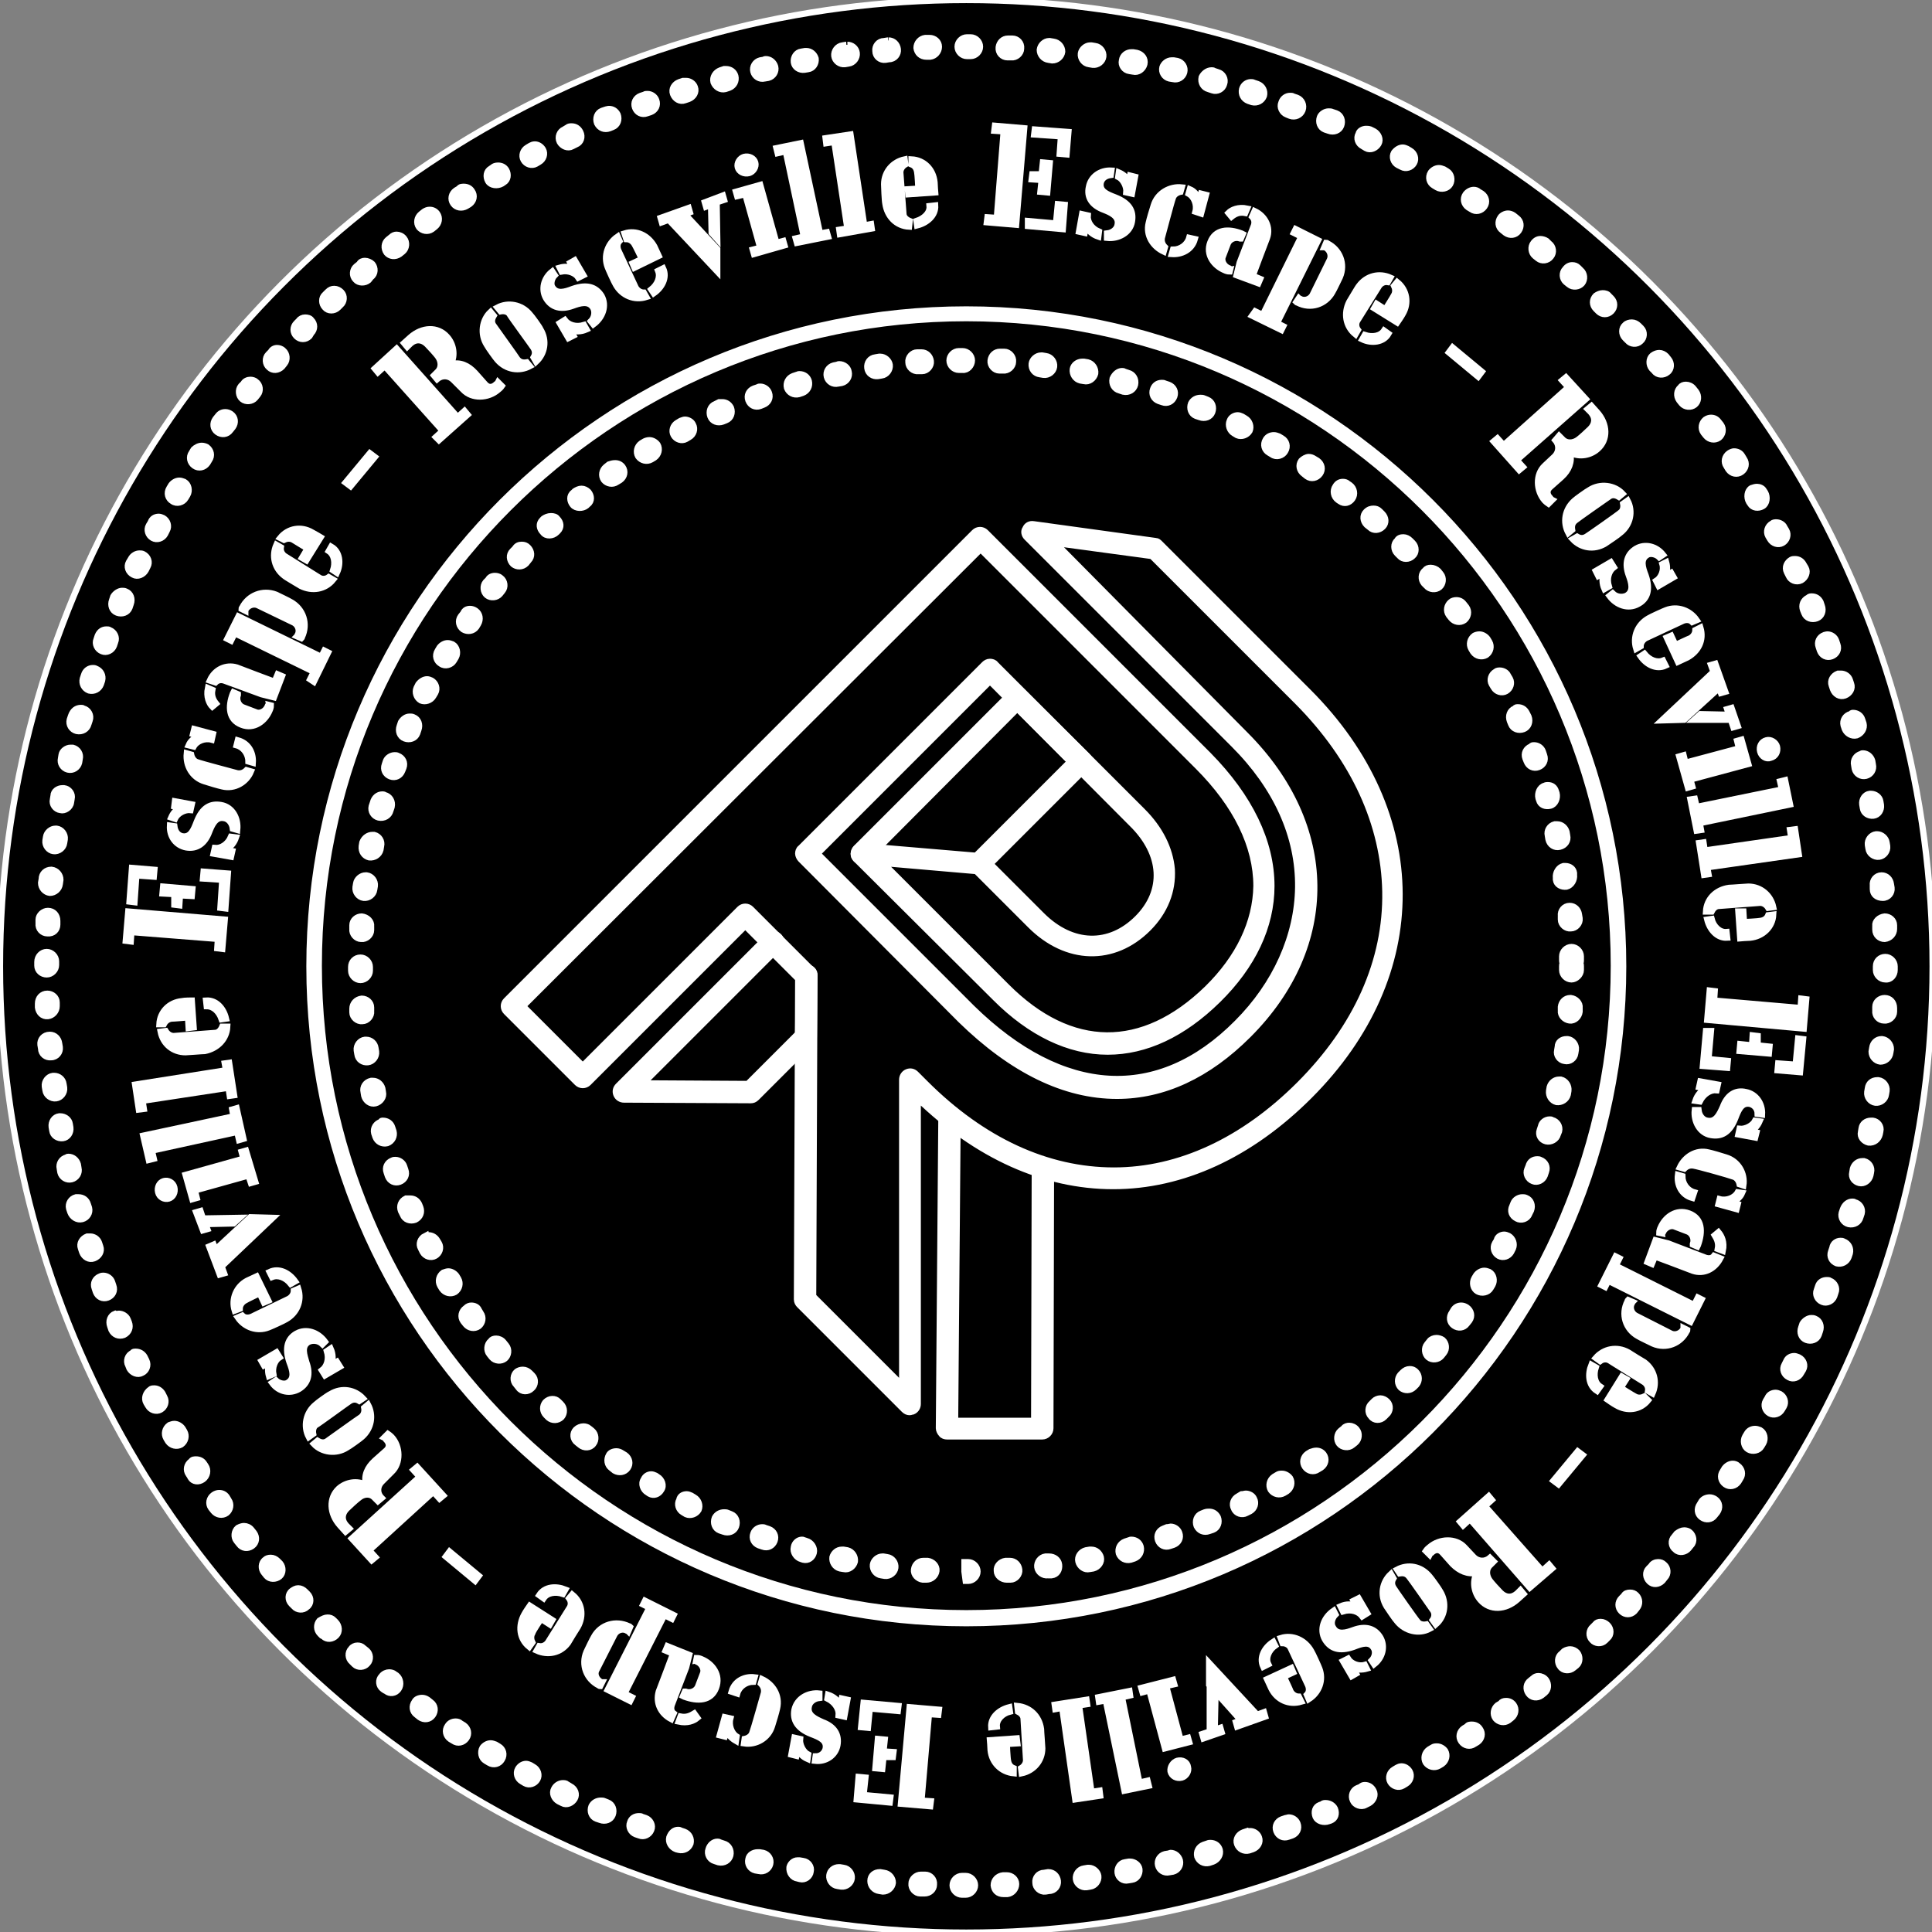 <?xml version="1.0" encoding="utf-8"?>
<!-- Generator: Adobe Illustrator 19.2.1, SVG Export Plug-In . SVG Version: 6.00 Build 0)  -->
<svg version="1.1" xmlns="http://www.w3.org/2000/svg" xmlns:xlink="http://www.w3.org/1999/xlink" x="0px" y="0px"
	 viewBox="0 0 310.3 310.3" style="enable-background:new 0 0 310.3 310.3;" xml:space="preserve">
<rect x="0" y="0" width="310.3" height="310.3" fill="#808080" stroke="none"/>
<style type="text/css">
	.st0{stroke:#FFFFFF;stroke-miterlimit:10;}
	.st1{fill:#FFFFFF;stroke:#FFFFFF;stroke-miterlimit:10;}
</style>
<g id="Layer_2">
	<circle class="st0" cx="155.2" cy="155.2" r="155.2"/>
</g>
<g id="Layer_1">
	<path class="st1" d="M155.3,6h0.6c0.8,0,1.5,0.7,1.5,1.5S156.7,9,155.9,9h-0.6c-0.8,0-1.5-0.7-1.5-1.5S154.5,6,155.3,6z M149.3,6.1
		c0.8,0,1.5,0.6,1.5,1.4s-0.6,1.5-1.4,1.6h-0.6c-0.9,0-1.5-0.6-1.6-1.4c0-0.8,0.6-1.5,1.4-1.6L149.3,6.1
		C149.2,6.1,149.3,6.1,149.3,6.1z M161.9,6.2C162,6.2,162,6.2,161.9,6.2h0.7c0.8,0,1.5,0.7,1.4,1.6c0,0.8-0.8,1.5-1.6,1.4h-0.6
		c-0.8,0-1.5-0.7-1.4-1.6C160.5,6.8,161.1,6.2,161.9,6.2z M142.7,6.5c0.8,0,1.4,0.6,1.5,1.4s-0.5,1.6-1.4,1.6l-0.6,0.1
		c-0.8,0.1-1.6-0.5-1.6-1.4c-0.1-0.8,0.5-1.6,1.4-1.6l0.6-0.1C142.6,6.5,142.6,6.5,142.7,6.5z M168.5,6.6h0.1l0.6,0.1
		c0.8,0.1,1.4,0.8,1.4,1.6c-0.1,0.8-0.8,1.4-1.6,1.4l-0.6-0.1C167.6,9.5,167,8.8,167,8C167.1,7.2,167.8,6.6,168.5,6.6z M136.1,7.2
		c0.7,0,1.4,0.5,1.5,1.3s-0.5,1.6-1.3,1.7l-0.6,0.1c-0.8,0.1-1.6-0.5-1.7-1.3c-0.1-0.8,0.5-1.6,1.3-1.7l0.6-0.1
		C135.9,7.2,136,7.2,136.1,7.2z M175.1,7.3c0.1,0,0.1,0,0.2,0l0.6,0.1c0.8,0.1,1.4,0.9,1.3,1.7c-0.1,0.8-0.9,1.4-1.7,1.3l-0.6-0.1
		c-0.8-0.1-1.4-0.9-1.3-1.7C173.7,7.9,174.4,7.3,175.1,7.3z M129.5,8.2c0.7,0,1.3,0.5,1.5,1.2c0.1,0.8-0.4,1.6-1.2,1.7l-0.6,0.1
		c-0.8,0.1-1.6-0.4-1.7-1.2s0.4-1.6,1.2-1.7l0.6-0.1C129.4,8.2,129.4,8.2,129.5,8.2z M181.7,8.4c0.1,0,0.2,0,0.3,0l0.6,0.1
		c0.8,0.2,1.4,0.9,1.2,1.8c-0.2,0.8-1,1.4-1.8,1.2l-0.6-0.1c-0.8-0.1-1.4-0.9-1.2-1.7C180.3,8.9,181,8.4,181.7,8.4z M123,9.5
		c0.7,0,1.3,0.5,1.5,1.2c0.2,0.8-0.3,1.6-1.1,1.8l-0.6,0.1c-0.8,0.2-1.6-0.3-1.8-1.1c-0.2-0.8,0.3-1.6,1.1-1.8l0.6-0.1
		C122.8,9.5,122.9,9.5,123,9.5z M188.2,9.7c0.1,0,0.2,0,0.3,0l0.6,0.1c0.8,0.2,1.3,1,1.1,1.8s-1,1.3-1.8,1.1l-0.6-0.1
		c-0.8-0.2-1.3-1-1.1-1.8C186.9,10.2,187.5,9.7,188.2,9.7z M116.6,11.1c0.7,0,1.3,0.4,1.5,1.1c0.2,0.8-0.2,1.6-1,1.9l-0.6,0.2
		c-0.8,0.2-1.6-0.3-1.9-1.1c-0.2-0.8,0.3-1.6,1.1-1.9l0.6-0.2C116.3,11.1,116.5,11.1,116.6,11.1z M194.6,11.3c0.1,0,0.3,0,0.4,0.1
		l0.6,0.2c0.8,0.2,1.3,1.1,1,1.9c-0.2,0.8-1.1,1.3-1.9,1l-0.6-0.2c-0.8-0.2-1.3-1-1.1-1.9C193.3,11.8,193.9,11.3,194.6,11.3z
		 M110.2,13c0.6,0,1.2,0.4,1.4,1c0.3,0.8-0.2,1.6-1,1.9l-0.6,0.2c-0.8,0.3-1.6-0.2-1.9-1s0.2-1.6,1-1.9l0.6-0.2
		C109.9,13,110.1,13,110.2,13z M200.9,13.2c0.2,0,0.3,0,0.5,0.1l0.6,0.2c0.8,0.3,1.2,1.1,1,1.9c-0.3,0.8-1.1,1.2-1.9,1l-0.6-0.2
		c-0.8-0.3-1.2-1.1-1-1.9C199.7,13.6,200.3,13.2,200.9,13.2z M104,15.1c0.6,0,1.2,0.4,1.4,1c0.3,0.8-0.1,1.6-0.9,1.9l-0.6,0.2
		c-0.8,0.3-1.6-0.1-1.9-0.9s0.1-1.6,0.9-1.9l0.6-0.2C103.6,15.1,103.8,15.1,104,15.1z M207.2,15.4c0.2,0,0.4,0,0.5,0.1l0.6,0.2
		c0.8,0.3,1.2,1.2,0.9,2c-0.3,0.8-1.2,1.2-2,0.9l-0.5-0.2c-0.8-0.3-1.2-1.2-0.9-1.9C206,15.8,206.6,15.4,207.2,15.4z M97.8,17.5
		c0.6,0,1.1,0.3,1.4,0.9c0.3,0.8,0,1.7-0.8,2l-0.5,0.2c-0.8,0.3-1.6,0-2-0.8c-0.3-0.8,0-1.7,0.8-2l0.6-0.2
		C97.4,17.6,97.6,17.5,97.8,17.5z M213.4,17.9c0.2,0,0.4,0,0.6,0.1l0.6,0.2c0.8,0.3,1.1,1.2,0.8,2s-1.2,1.1-2,0.8l-0.6-0.2
		c-0.8-0.3-1.1-1.2-0.8-2C212.2,18.3,212.8,17.9,213.4,17.9z M91.8,20.3c0.6,0,1.1,0.3,1.4,0.9c0.4,0.8,0.1,1.7-0.7,2l-0.6,0.3
		c-0.7,0.4-1.6,0-2-0.7c-0.4-0.8,0-1.7,0.7-2l0.5-0.3C91.3,20.3,91.6,20.3,91.8,20.3z M219.4,20.7c0.2,0,0.4,0,0.7,0.1l0.6,0.3
		c0.7,0.4,1.1,1.3,0.7,2c-0.4,0.7-1.3,1.1-2,0.7l-0.5-0.3c-0.8-0.4-1.1-1.3-0.7-2C218.3,21,218.9,20.7,219.4,20.7z M85.9,23.2
		c0.5,0,1,0.3,1.3,0.8c0.4,0.7,0.1,1.6-0.6,2l-0.5,0.3c-0.7,0.4-1.6,0.1-2-0.6s-0.1-1.6,0.6-2l0.5-0.3
		C85.4,23.3,85.6,23.2,85.9,23.2z M225.3,23.7c0.2,0,0.5,0.1,0.7,0.2l0.5,0.3c0.7,0.4,1,1.3,0.6,2s-1.3,1-2,0.6l-0.6-0.3
		c-0.7-0.4-1-1.3-0.6-2C224.3,24,224.8,23.7,225.3,23.7z M80,26.6c0.5,0,1,0.2,1.3,0.7c0.4,0.7,0.3,1.6-0.4,2l-0.3,0.2
		c-0.7,0.4-1.8,0.3-2.2-0.4c-0.4-0.7-0.3-1.6,0.4-2l0.3-0.2C79.3,26.7,79.6,26.6,80,26.6z M231.1,27c0.3,0,0.5,0.1,0.8,0.2l0.5,0.3
		c0.7,0.4,0.9,1.4,0.5,2.1s-1.4,0.9-2.1,0.5l-0.5-0.3c-0.7-0.4-1-1.3-0.5-2.1C230.1,27.3,230.6,27,231.1,27z M74.5,30
		c0.5,0,1,0.2,1.3,0.7c0.5,0.7,0.3,1.6-0.4,2.1l-0.5,0.3c-0.7,0.4-1.6,0.3-2.1-0.4s-0.3-1.6,0.4-2.1l0.5-0.3
		C73.9,30,74.2,30,74.5,30z M236.7,30.5c0.3,0,0.6,0.1,0.8,0.3l0.5,0.3c0.7,0.5,0.9,1.4,0.4,2.1c-0.5,0.7-1.4,0.9-2.1,0.4l-0.5-0.3
		c-0.7-0.5-0.9-1.4-0.4-2.1C235.7,30.8,236.2,30.5,236.7,30.5z M69,33.7c0.5,0,0.9,0.2,1.2,0.6c0.5,0.7,0.3,1.6-0.3,2.1l-0.5,0.4
		c-0.7,0.5-1.6,0.3-2.1-0.3c-0.5-0.7-0.3-1.6,0.3-2.1l0.5-0.4C68.4,33.8,68.7,33.7,69,33.7z M242.2,34.3c0.3,0,0.6,0.1,0.9,0.3
		l0.5,0.4c0.7,0.5,0.8,1.4,0.3,2.1c-0.5,0.7-1.4,0.8-2.1,0.3l-0.5-0.4c-0.7-0.5-0.8-1.4-0.3-2.1C241.2,34.6,241.7,34.3,242.2,34.3z
		 M63.7,37.7c0.4,0,0.9,0.2,1.2,0.6c0.5,0.6,0.4,1.6-0.2,2.1l-0.5,0.4c-0.7,0.5-1.6,0.4-2.1-0.2c-0.5-0.7-0.4-1.6,0.2-2.1l0.5-0.4
		C63.1,37.8,63.4,37.7,63.7,37.7z M247.4,38.4c0.3,0,0.7,0.1,1,0.3l0.4,0.4c0.7,0.5,0.8,1.5,0.3,2.1c-0.5,0.7-1.5,0.8-2.1,0.3
		l-0.5-0.4c-0.6-0.5-0.7-1.5-0.2-2.1C246.6,38.6,247,38.4,247.4,38.4z M58.6,41.9c0.4,0,0.9,0.2,1.2,0.5c0.5,0.6,0.5,1.6-0.2,2.1
		L59.2,45c-0.6,0.5-1.6,0.5-2.1-0.1c-0.6-0.6-0.5-1.6,0.1-2.1l0.5-0.4C57.9,42,58.3,41.9,58.6,41.9z M252.5,42.6
		c0.4,0,0.7,0.1,1,0.4l0.4,0.4c0.6,0.5,0.7,1.5,0.2,2.1s-1.5,0.7-2.1,0.2l-0.5-0.4c-0.6-0.5-0.7-1.5-0.1-2.1
		C251.7,42.8,252.1,42.6,252.5,42.6z M53.7,46.4c0.4,0,0.8,0.2,1.1,0.5c0.6,0.6,0.5,1.6-0.1,2.1l-0.4,0.4c-0.6,0.6-1.6,0.6-2.1,0
		c-0.6-0.6-0.6-1.6,0-2.1l0.4-0.4C53,46.5,53.3,46.4,53.7,46.4z M257.4,47.1c0.4,0,0.8,0.1,1,0.4l0.4,0.4c0.6,0.6,0.6,1.5,0,2.1
		s-1.5,0.6-2.1,0l-0.4-0.4c-0.6-0.6-0.6-1.5,0-2.1C256.6,47.3,257,47.1,257.4,47.1z M49,51c0.4,0,0.8,0.1,1,0.4
		c0.6,0.6,0.6,1.5,0,2.1L49.7,54c-0.6,0.6-1.5,0.6-2.1,0s-0.6-1.5,0-2.1l0.4-0.4C48.2,51.2,48.6,51,49,51z M262.1,51.8
		c0.4,0,0.8,0.2,1.1,0.5l0.4,0.4c0.6,0.6,0.5,1.6-0.1,2.1c-0.6,0.6-1.6,0.5-2.1-0.1l-0.4-0.4c-0.6-0.6-0.6-1.6,0-2.1
		C261.3,51.9,261.7,51.8,262.1,51.8z M44.5,55.9c0.3,0,0.7,0.1,1,0.4c0.6,0.5,0.7,1.5,0.2,2.1l-0.4,0.5c-0.6,0.6-1.5,0.7-2.1,0.1
		c-0.6-0.5-0.7-1.5-0.1-2.1l0.4-0.4C43.7,56.1,44.1,55.9,44.5,55.9z M266.5,56.7c0.4,0,0.8,0.2,1.1,0.5l0.4,0.5
		c0.5,0.6,0.5,1.6-0.2,2.1c-0.6,0.5-1.6,0.5-2.1-0.2l-0.4-0.4c-0.5-0.6-0.5-1.6,0.1-2.1C265.8,56.8,266.2,56.7,266.5,56.7z M40.2,61
		c0.3,0,0.7,0.1,0.9,0.3c0.7,0.5,0.8,1.5,0.3,2.1L41,63.9c-0.5,0.6-1.5,0.7-2.1,0.2s-0.7-1.5-0.2-2.1l0.4-0.4
		C39.3,61.2,39.8,61,40.2,61z M270.8,61.8c0.4,0,0.9,0.2,1.2,0.6l0.4,0.5c0.5,0.7,0.4,1.6-0.2,2.1s-1.6,0.4-2.1-0.2l-0.4-0.5
		c-0.5-0.7-0.4-1.6,0.2-2.1C270.1,61.9,270.4,61.8,270.8,61.8z M36.2,66.2c0.3,0,0.6,0.1,0.9,0.3c0.7,0.5,0.8,1.4,0.3,2.1L37,69.1
		c-0.5,0.7-1.4,0.8-2.1,0.3c-0.7-0.5-0.8-1.4-0.3-2.1l0.4-0.5C35.3,66.4,35.7,66.2,36.2,66.2z M274.8,67.1c0.5,0,0.9,0.2,1.2,0.6
		l0.4,0.5c0.5,0.7,0.3,1.6-0.3,2.1c-0.7,0.5-1.6,0.3-2.1-0.3l-0.4-0.5c-0.5-0.7-0.3-1.6,0.3-2.1C274.2,67.2,274.5,67.1,274.8,67.1z
		 M32.4,71.6c0.3,0,0.6,0.1,0.8,0.2c0.7,0.5,0.9,1.4,0.4,2.1l-0.3,0.5c-0.5,0.7-1.4,0.9-2.1,0.4s-0.9-1.4-0.4-2.1l0.3-0.5
		C31.4,71.9,31.9,71.6,32.4,71.6z M278.5,72.5c0.5,0,1,0.2,1.3,0.7l0.3,0.5c0.5,0.7,0.3,1.6-0.4,2.1c-0.7,0.5-1.6,0.3-2.1-0.4
		l-0.3-0.5c-0.5-0.7-0.3-1.6,0.4-2.1C278,72.6,278.3,72.5,278.5,72.5z M28.8,77.2c0.3,0,0.5,0.1,0.8,0.2c0.7,0.4,0.9,1.4,0.5,2.1
		L29.8,80c-0.4,0.7-1.4,1-2.1,0.5c-0.7-0.4-1-1.3-0.5-2.1l0.3-0.5C27.8,77.5,28.3,77.2,28.8,77.2z M282.2,78.2
		c0.4,0,0.9,0.2,1.1,0.6l0.2,0.3c0.4,0.7,0.3,1.8-0.4,2.2c-0.7,0.4-1.6,0.3-2-0.4l-0.2-0.3c-0.4-0.7-0.3-1.8,0.4-2.2
		C281.6,78.3,281.9,78.2,282.2,78.2z M25.5,83c0.2,0,0.5,0.1,0.7,0.2c0.7,0.4,1,1.3,0.6,2l-0.3,0.6c-0.4,0.7-1.3,1-2,0.6
		s-1-1.3-0.6-2l0.3-0.5C24.4,83.3,24.9,83,25.5,83z M285.3,83.9c0.5,0,1.1,0.3,1.3,0.8l0.3,0.5c0.4,0.7,0.1,1.6-0.6,2
		s-1.6,0.1-2-0.6l-0.3-0.5c-0.4-0.7-0.1-1.6,0.6-2C284.8,83.9,285.1,83.9,285.3,83.9z M22.4,88.9c0.2,0,0.4,0,0.6,0.1
		c0.8,0.4,1.1,1.3,0.7,2l-0.3,0.6c-0.4,0.7-1.3,1.1-2,0.7c-0.8-0.4-1.1-1.3-0.7-2l0.3-0.5C21.3,89.2,21.9,88.9,22.4,88.9z
		 M288.3,89.8c0.6,0,1.1,0.3,1.4,0.9l0.3,0.5c0.4,0.7,0,1.6-0.7,2c-0.8,0.4-1.7,0-2-0.7l-0.3-0.6c-0.4-0.8,0-1.6,0.7-2
		C287.9,89.8,288.1,89.8,288.3,89.8z M19.6,94.9c0.2,0,0.4,0,0.6,0.1c0.8,0.3,1.1,1.2,0.8,2l-0.2,0.6c-0.3,0.8-1.2,1.1-2,0.8
		c-0.8-0.3-1.1-1.2-0.8-2l0.2-0.6C18.5,95.3,19.1,94.9,19.6,94.9z M291,95.8c0.6,0,1.1,0.3,1.4,0.9l0.2,0.6c0.3,0.8,0,1.7-0.8,2
		s-1.7,0-2-0.8l-0.2-0.5c-0.3-0.8,0-1.6,0.8-2C290.6,95.8,290.8,95.8,291,95.8z M17.1,101.1c0.2,0,0.4,0,0.5,0.1
		c0.8,0.3,1.2,1.2,0.9,1.9l-0.2,0.6c-0.3,0.8-1.2,1.2-1.9,0.9c-0.8-0.3-1.2-1.2-0.9-1.9l0.2-0.6C16,101.4,16.5,101.1,17.1,101.1z
		 M293.5,101.9c0.6,0,1.2,0.4,1.4,1l0.2,0.6c0.3,0.8-0.1,1.6-0.9,1.9s-1.6-0.1-1.9-0.9l-0.2-0.6c-0.3-0.8,0.1-1.6,0.9-1.9
		C293.1,102,293.3,101.9,293.5,101.9z M14.9,107.3c0.2,0,0.3,0,0.5,0.1c0.8,0.3,1.2,1.1,1,1.9l-0.2,0.6c-0.3,0.8-1.1,1.2-1.9,1
		c-0.8-0.3-1.2-1.1-1-1.9l0.2-0.6C13.7,107.7,14.3,107.3,14.9,107.3z M295.7,108.2c0.6,0,1.2,0.4,1.4,1l0.2,0.6
		c0.3,0.8-0.2,1.6-1,1.9s-1.6-0.2-1.9-1l-0.2-0.6c-0.3-0.8,0.2-1.6,1-1.9C295.4,108.2,295.5,108.2,295.7,108.2z M13,113.7
		c0.1,0,0.3,0,0.4,0.1c0.8,0.2,1.3,1.1,1,1.9l-0.2,0.6c-0.2,0.8-1,1.3-1.9,1.1c-0.8-0.2-1.3-1-1.1-1.8l0.2-0.6
		C11.7,114.1,12.3,113.7,13,113.7z M297.6,114.5c0.7,0,1.3,0.4,1.5,1.1l0.2,0.6c0.2,0.8-0.3,1.6-1.1,1.9c-0.8,0.2-1.6-0.3-1.9-1
		l-0.2-0.6c-0.2-0.8,0.3-1.6,1.1-1.8C297.3,114.6,297.4,114.5,297.6,114.5z M11.3,120.1c0.1,0,0.2,0,0.4,0c0.8,0.2,1.3,1,1.1,1.8
		l-0.1,0.6c-0.2,0.8-1,1.3-1.8,1.1c-0.8-0.2-1.3-1-1.1-1.8l0.1-0.6C10,120.6,10.7,120.1,11.3,120.1z M299.2,121
		c0.7,0,1.3,0.5,1.5,1.2l0.1,0.6c0.2,0.8-0.3,1.6-1.1,1.8c-0.8,0.2-1.6-0.3-1.8-1.1l-0.1-0.6c-0.2-0.8,0.3-1.6,1.1-1.8
		C299,121,299.1,121,299.2,121z M10,126.6c0.1,0,0.2,0,0.3,0c0.8,0.1,1.4,0.9,1.2,1.7l-0.1,0.6c-0.1,0.8-1,1.4-1.7,1.2
		c-0.8-0.1-1.4-0.9-1.2-1.7l0.1-0.6C8.6,127.1,9.3,126.6,10,126.6z M300.5,127.5c0.7,0,1.4,0.5,1.5,1.2l0.1,0.6
		c0.1,0.8-0.4,1.6-1.2,1.7c-0.8,0.1-1.6-0.4-1.7-1.2l-0.1-0.6c-0.1-0.8,0.4-1.6,1.2-1.7C300.3,127.5,300.4,127.5,300.5,127.5z
		 M8.9,133.1c0.1,0,0.1,0,0.2,0c0.8,0.1,1.4,0.9,1.3,1.7l-0.1,0.6c-0.1,0.8-0.9,1.4-1.7,1.3c-0.8-0.1-1.4-0.9-1.3-1.7l0.1-0.6
		C7.5,133.7,8.2,133.1,8.9,133.1z M301.5,134c0.7,0,1.4,0.6,1.5,1.3l0.1,0.6c0.1,0.8-0.5,1.6-1.3,1.7c-0.8,0.1-1.6-0.5-1.7-1.3
		l-0.1-0.6c-0.1-0.8,0.5-1.6,1.3-1.7C301.4,134,301.5,134,301.5,134z M8.2,139.7h0.1c0.8,0.1,1.4,0.8,1.4,1.6L9.6,142
		c-0.1,0.8-0.8,1.4-1.6,1.4c-0.8-0.1-1.4-0.8-1.4-1.6l0.1-0.6C6.7,140.3,7.4,139.7,8.2,139.7z M302.2,140.6c0.8,0,1.4,0.6,1.5,1.4
		l0.1,0.6c0.1,0.8-0.5,1.6-1.4,1.6s-1.6-0.5-1.6-1.4v-0.6C300.7,141.4,301.3,140.6,302.2,140.6L302.2,140.6z M7.7,146.3L7.7,146.3
		c0.9,0,1.5,0.7,1.5,1.6v0.6c0,0.8-0.6,1.5-1.6,1.4c-0.8,0-1.5-0.7-1.4-1.6v-0.6C6.2,147,6.9,146.3,7.7,146.3z M302.7,147.2
		c0.8,0,1.5,0.6,1.5,1.4v0.6c0,0.8-0.6,1.5-1.5,1.6c-0.8,0-1.5-0.6-1.5-1.5v-0.6C301.1,148,301.8,147.3,302.7,147.2
		C302.6,147.2,302.6,147.2,302.7,147.2z M7.5,152.9c0.8,0,1.5,0.7,1.5,1.5v0.6c0,0.8-0.7,1.5-1.5,1.5S6,155.9,6,155.1v-0.6
		C6,153.6,6.7,152.9,7.5,152.9z M302.8,153.7c0.8,0,1.5,0.7,1.5,1.5v0.6c0,0.8-0.6,1.6-1.5,1.5c-0.8,0-1.5-0.7-1.5-1.5v-0.6
		C301.3,154.3,302,153.7,302.8,153.7z M7.6,159.6c0.8,0,1.5,0.6,1.5,1.4v0.6c0,0.8-0.6,1.5-1.4,1.6c-0.9,0.1-1.5-0.6-1.6-1.4v-0.6
		C6.1,160.3,6.7,159.6,7.6,159.6L7.6,159.6z M302.7,160.3L302.7,160.3c0.9,0,1.5,0.7,1.5,1.6v0.6c0,0.8-0.8,1.5-1.6,1.4
		c-0.8,0-1.5-0.7-1.4-1.6v-0.6C301.2,160.9,301.9,160.3,302.7,160.3z M8,166.2c0.8,0,1.4,0.6,1.5,1.4l0.1,0.6
		c0.1,0.8-0.5,1.6-1.4,1.6c-0.8,0.1-1.6-0.5-1.6-1.4l-0.1-0.6C6.4,167,7,166.2,8,166.2C7.9,166.2,8,166.2,8,166.2z M302.2,166.9h0.1
		c0.8,0.1,1.4,0.8,1.4,1.6l-0.1,0.6c-0.1,0.8-0.8,1.4-1.6,1.4c-0.8-0.1-1.4-0.8-1.4-1.6l0.1-0.6
		C300.8,167.5,301.4,166.9,302.2,166.9z M8.7,172.8c0.7,0,1.4,0.5,1.5,1.3l0.1,0.6c0.1,0.8-0.5,1.6-1.3,1.7
		c-0.8,0.1-1.6-0.5-1.7-1.3l-0.1-0.6c-0.1-0.8,0.5-1.6,1.3-1.7C8.6,172.8,8.7,172.8,8.7,172.8z M301.5,173.5c0.1,0,0.1,0,0.2,0
		c0.8,0.1,1.4,0.9,1.3,1.7l-0.1,0.6c-0.1,0.8-0.9,1.4-1.7,1.3c-0.8-0.1-1.4-0.9-1.3-1.7l0.1-0.6C300.1,174,300.7,173.5,301.5,173.5z
		 M9.7,179.3c0.7,0,1.4,0.5,1.5,1.2l0.1,0.6c0.1,0.8-0.4,1.6-1.2,1.7c-0.8,0.1-1.6-0.4-1.7-1.2L8.3,181c-0.1-0.8,0.4-1.6,1.2-1.7
		C9.6,179.3,9.7,179.3,9.7,179.3z M300.5,180c0.1,0,0.2,0,0.3,0c0.8,0.1,1.4,0.9,1.2,1.7l-0.1,0.5c-0.2,0.8-0.9,1.4-1.8,1.3
		c-0.8-0.2-1.4-0.9-1.2-1.7l0.1-0.6C299.1,180.5,299.7,180,300.5,180z M11,185.8c0.7,0,1.3,0.5,1.5,1.2l0.1,0.6
		c0.2,0.8-0.3,1.6-1.1,1.8s-1.6-0.3-1.8-1.1l-0.1-0.6c-0.2-0.8,0.3-1.6,1.1-1.8C10.8,185.8,10.9,185.8,11,185.8z M299.1,186.5
		c0.1,0,0.2,0,0.3,0c0.8,0.2,1.3,1,1.1,1.8l-0.1,0.5c-0.2,0.8-1,1.4-1.8,1.2s-1.3-0.9-1.1-1.7l0.1-0.6
		C297.8,187,298.4,186.5,299.1,186.5z M12.6,192.3c0.7,0,1.3,0.4,1.5,1.1l0.2,0.6c0.2,0.8-0.3,1.6-1.1,1.8s-1.6-0.3-1.9-1.1
		l-0.2-0.6c-0.2-0.8,0.3-1.6,1.1-1.8C12.3,192.3,12.5,192.3,12.6,192.3z M297.5,193c0.1,0,0.3,0,0.4,0.1c0.8,0.2,1.3,1,1.1,1.8
		l-0.2,0.6c-0.2,0.8-1,1.3-1.9,1.1c-0.8-0.2-1.3-1-1.1-1.8l0.2-0.6C296.3,193.4,296.9,193,297.5,193z M14.5,198.6
		c0.6,0,1.2,0.4,1.4,1l0.2,0.6c0.3,0.8-0.2,1.6-1,1.9c-0.8,0.3-1.6-0.2-1.9-1l-0.2-0.6c-0.3-0.8,0.2-1.6,1-1.9
		C14.2,198.6,14.3,198.6,14.5,198.6z M295.6,199.3c0.2,0,0.3,0,0.5,0.1c0.8,0.3,1.2,1.1,1,1.9l-0.2,0.6c-0.3,0.8-1.1,1.2-1.9,1
		c-0.8-0.3-1.2-1.1-0.9-1.9l0.2-0.6C294.4,199.7,295,199.3,295.6,199.3z M16.6,204.9c0.6,0,1.2,0.4,1.4,1l0.2,0.6
		c0.3,0.8-0.1,1.6-0.9,1.9c-0.8,0.3-1.6-0.1-1.9-0.9l-0.2-0.6c-0.3-0.8,0.1-1.6,0.9-1.9C16.3,204.9,16.5,204.9,16.6,204.9z
		 M293.4,205.6c0.2,0,0.4,0,0.5,0.1c0.8,0.3,1.2,1.2,0.9,1.9l-0.2,0.6c-0.3,0.8-1.2,1.2-1.9,0.9c-0.8-0.3-1.2-1.2-0.9-1.9l0.2-0.6
		C292.2,205.9,292.8,205.6,293.4,205.6z M19.1,211c0.6,0,1.2,0.4,1.4,0.9l0.2,0.5c0.3,0.8,0,1.6-0.8,2c-0.8,0.3-1.6,0-2-0.8
		l-0.2-0.6c-0.3-0.8,0-1.7,0.8-2C18.7,211.1,18.9,211,19.1,211z M290.9,211.7c0.2,0,0.4,0,0.6,0.1c0.8,0.3,1.1,1.2,0.8,2l-0.2,0.6
		c-0.3,0.8-1.2,1.1-2,0.8s-1.1-1.2-0.8-2l0.2-0.6C289.8,212.1,290.4,211.7,290.9,211.7z M21.8,217.1c0.6,0,1.1,0.3,1.4,0.8l0.3,0.6
		c0.4,0.8,0,1.7-0.7,2c-0.7,0.4-1.6,0-2-0.7l-0.2-0.5c-0.4-0.7-0.1-1.7,0.7-2C21.3,217.1,21.6,217.1,21.8,217.1z M288.2,217.8
		c0.2,0,0.4,0.1,0.7,0.2c0.8,0.4,1.1,1.3,0.7,2l-0.3,0.5c-0.4,0.8-1.3,1.1-2,0.7c-0.8-0.4-1.1-1.3-0.7-2l0.3-0.6
		C287.1,218.1,287.6,217.8,288.2,217.8z M24.8,223c0.5,0,1,0.3,1.3,0.8l0.3,0.6c0.4,0.7,0.1,1.6-0.6,2s-1.6,0.1-2-0.6l-0.3-0.5
		c-0.4-0.7-0.1-1.6,0.6-2.1C24.3,223,24.5,223,24.8,223z M285.2,223.7c0.2,0,0.5,0.1,0.7,0.2c0.7,0.4,1,1.3,0.6,2l-0.3,0.5
		c-0.4,0.7-1.3,1-2,0.6s-1-1.3-0.6-2l0.3-0.5C284.1,224,284.6,223.7,285.2,223.7z M28,228.7c0.5,0,1,0.3,1.3,0.7l0.3,0.5
		c0.4,0.7,0.2,1.6-0.5,2.1c-0.7,0.4-1.6,0.2-2.1-0.5l-0.3-0.5c-0.4-0.7-0.2-1.6,0.5-2.1C27.5,228.8,27.7,228.7,28,228.7z
		 M281.9,229.5c0.3,0,0.5,0.1,0.8,0.2c0.7,0.4,0.9,1.4,0.5,2.1l-0.3,0.5c-0.4,0.7-1.4,0.9-2.1,0.5s-0.9-1.4-0.5-2.1l0.3-0.5
		C280.9,229.7,281.4,229.5,281.9,229.5z M31.5,234.4c0.5,0,1,0.2,1.3,0.7l0.2,0.3c0.5,0.7,0.3,1.7-0.4,2.2s-1.6,0.4-2-0.3l-0.1-0.2
		l-0.2-0.3c-0.5-0.7-0.3-1.6,0.4-2.1C30.9,234.4,31.2,234.4,31.5,234.4z M278.3,235.1c0.3,0,0.6,0.1,0.8,0.3
		c0.7,0.5,0.9,1.4,0.4,2.1l-0.3,0.5c-0.5,0.7-1.4,0.9-2.1,0.4s-0.9-1.4-0.4-2.1l0.3-0.5C277.4,235.3,277.9,235.1,278.3,235.1z
		 M35.2,239.8c0.5,0,0.9,0.2,1.2,0.6l0.3,0.5c0.5,0.7,0.3,1.6-0.3,2.1c-0.7,0.5-1.6,0.3-2.1-0.3l-0.4-0.5c-0.5-0.7-0.3-1.6,0.4-2.1
		C34.6,239.9,34.9,239.8,35.2,239.8z M274.6,240.5c0.3,0,0.6,0.1,0.9,0.3c0.7,0.5,0.8,1.4,0.3,2.1l-0.4,0.5
		c-0.5,0.7-1.4,0.8-2.1,0.3s-0.8-1.4-0.3-2.1l0.3-0.5C273.6,240.7,274.1,240.5,274.6,240.5z M39.2,245.1c0.4,0,0.9,0.2,1.2,0.6
		l0.4,0.5c0.5,0.7,0.4,1.6-0.3,2.1s-1.6,0.4-2.1-0.3l-0.4-0.5c-0.5-0.6-0.4-1.6,0.2-2.1C38.6,245.2,38.9,245.1,39.2,245.1z
		 M270.5,245.8c0.3,0,0.7,0.1,0.9,0.3c0.6,0.5,0.8,1.5,0.2,2.1l-0.4,0.5c-0.5,0.6-1.5,0.8-2.1,0.2c-0.7-0.5-0.8-1.5-0.2-2.1l0.4-0.5
		C269.7,246,270.1,245.8,270.5,245.8z M43.5,250.2c0.4,0,0.8,0.2,1.1,0.5l0.4,0.4c0.5,0.6,0.5,1.6-0.1,2.1s-1.6,0.5-2.1-0.1
		l-0.4-0.5c-0.5-0.6-0.5-1.6,0.2-2.1C42.8,250.3,43.1,250.2,43.5,250.2z M266.3,250.9c0.4,0,0.7,0.1,1,0.4c0.6,0.5,0.7,1.5,0.1,2.1
		l-0.4,0.5c-0.6,0.6-1.5,0.7-2.1,0.1c-0.6-0.6-0.7-1.5-0.1-2.1l0.4-0.4C265.4,251.1,265.9,250.9,266.3,250.9z M47.9,255.1
		c0.4,0,0.8,0.2,1.1,0.5l0.4,0.4c0.6,0.6,0.6,1.6-0.1,2.1c-0.6,0.6-1.6,0.5-2.1-0.1l-0.4-0.4c-0.6-0.6-0.6-1.6,0.1-2.1
		C47.2,255.3,47.5,255.1,47.9,255.1z M261.8,255.8c0.4,0,0.7,0.1,1,0.4c0.6,0.6,0.6,1.5,0.1,2.1l-0.4,0.5c-0.6,0.6-1.5,0.6-2.1,0
		s-0.6-1.5,0-2.1l0.4-0.4C261,255.9,261.4,255.8,261.8,255.8z M52.6,259.8c0.4,0,0.7,0.1,1,0.4l0.3,0.3c0.6,0.6,0.7,1.6,0.1,2.2
		c-0.6,0.6-1.5,0.7-2.1,0.1l-0.2-0.1l-0.3-0.3c-0.6-0.6-0.6-1.5-0.1-2.1C51.8,260,52.2,259.8,52.6,259.8z M257.1,260.5
		c0.4,0,0.8,0.2,1.1,0.5c0.6,0.6,0.6,1.6,0,2.1l-0.4,0.4c-0.6,0.6-1.6,0.5-2.1-0.1c-0.6-0.6-0.5-1.6,0.1-2.1l0.4-0.4
		C256.4,260.6,256.7,260.5,257.1,260.5z M57.4,264.3c0.4,0,0.7,0.1,1,0.4l0.5,0.4c0.6,0.5,0.7,1.5,0.1,2.1c-0.5,0.6-1.5,0.7-2.1,0.1
		l-0.4-0.4c-0.6-0.5-0.7-1.5-0.1-2.1C56.6,264.5,57,264.3,57.4,264.3z M252.2,264.9c0.4,0,0.8,0.2,1.1,0.5c0.5,0.6,0.5,1.6-0.1,2.1
		l-0.5,0.4c-0.6,0.5-1.6,0.5-2.1-0.2c-0.5-0.6-0.5-1.6,0.2-2.1l0.4-0.4C251.5,265,251.9,264.9,252.2,264.9z M62.5,268.6
		c0.3,0,0.7,0.1,0.9,0.3l0.3,0.2c0.6,0.5,0.8,1.5,0.3,2.2s-1.4,0.8-2,0.3l-0.2-0.1l-0.3-0.2c-0.7-0.5-0.8-1.5-0.2-2.1
		C61.6,268.8,62.1,268.6,62.5,268.6z M247.1,269.2c0.4,0,0.9,0.2,1.2,0.6c0.5,0.7,0.4,1.6-0.2,2.1l-0.5,0.4
		c-0.7,0.5-1.6,0.4-2.1-0.3c-0.5-0.7-0.4-1.6,0.3-2.1l0.5-0.4C246.5,269.3,246.8,269.2,247.1,269.2z M67.8,272.7
		c0.3,0,0.6,0.1,0.9,0.3l0.5,0.4c0.7,0.5,0.8,1.4,0.3,2.1s-1.4,0.8-2.1,0.3l-0.5-0.4c-0.7-0.5-0.8-1.4-0.3-2.1
		C66.8,272.9,67.3,272.7,67.8,272.7z M241.9,273.2c0.5,0,0.9,0.2,1.2,0.6c0.5,0.7,0.3,1.6-0.3,2.1l-0.5,0.4
		c-0.7,0.5-1.6,0.3-2.1-0.3c-0.5-0.7-0.3-1.6,0.3-2.1l0.5-0.3C241.2,273.3,241.5,273.2,241.9,273.2z M73.2,276.5
		c0.3,0,0.6,0.1,0.8,0.3l0.5,0.3c0.7,0.5,0.9,1.4,0.4,2.1s-1.4,0.9-2.1,0.4l-0.5-0.3c-0.7-0.5-0.9-1.4-0.4-2.1
		C72.2,276.7,72.7,276.5,73.2,276.5z M236.4,277c0.5,0,1,0.2,1.3,0.7c0.5,0.7,0.3,1.6-0.4,2.1l-0.5,0.3c-0.7,0.5-1.6,0.3-2.1-0.4
		c-0.5-0.7-0.3-1.6,0.4-2.1l0.5-0.3C235.8,277,236.1,277,236.4,277z M78.8,280c0.3,0,0.5,0.1,0.8,0.2l0.5,0.3c0.7,0.4,1,1.3,0.5,2.1
		c-0.4,0.7-1.3,1-2.1,0.5l-0.5-0.3c-0.7-0.4-0.9-1.4-0.5-2.1C77.8,280.3,78.3,280,78.8,280z M230.8,280.5c0.5,0,1,0.3,1.3,0.7
		c0.4,0.7,0.2,1.6-0.5,2.1l-0.5,0.3c-0.7,0.4-1.6,0.2-2.1-0.5c-0.4-0.7-0.2-1.6,0.5-2.1l0.5-0.3
		C230.3,280.5,230.5,280.5,230.8,280.5z M84.5,283.3c0.2,0,0.5,0.1,0.7,0.2l0.5,0.3c0.7,0.4,1,1.3,0.6,2s-1.3,1-2,0.6l-0.5-0.3
		c-0.7-0.4-1-1.3-0.6-2C83.5,283.6,84,283.3,84.5,283.3z M225.1,283.7c0.5,0,1,0.3,1.3,0.8c0.4,0.7,0.1,1.6-0.6,2l-0.5,0.3
		c-0.7,0.4-1.6,0.1-2-0.6s-0.1-1.6,0.6-2l0.5-0.3C224.6,283.8,224.8,283.7,225.1,283.7z M90.4,286.4c0.2,0,0.5,0,0.7,0.2l0.5,0.3
		c0.8,0.4,1.1,1.3,0.7,2s-1.3,1.1-2,0.7l-0.6-0.3c-0.7-0.4-1.1-1.3-0.7-2C89.3,286.7,89.9,286.4,90.4,286.4z M219.2,286.7
		c0.6,0,1.1,0.3,1.4,0.9c0.4,0.7,0,1.6-0.7,2l-0.6,0.3c-0.7,0.4-1.7,0-2-0.7c-0.4-0.8,0-1.7,0.7-2l0.5-0.2
		C218.7,286.8,218.9,286.7,219.2,286.7z M96.5,289.2c0.2,0,0.4,0,0.6,0.1l0.5,0.2c0.8,0.3,1.1,1.2,0.8,2c-0.3,0.8-1.2,1.1-2,0.8
		l-0.6-0.2c-0.8-0.3-1.1-1.2-0.8-2C95.3,289.5,95.9,289.2,96.5,289.2z M212.9,289.6c0.6,0,1.2,0.3,1.5,0.9c0.3,0.8,0.1,1.6-0.7,1.9
		l-0.3,0.1c-0.8,0.3-1.8,0-2.1-0.7c-0.3-0.8-0.1-1.6,0.7-1.9l0.3-0.1C212.5,289.6,212.7,289.6,212.9,289.6z M102.6,291.7
		c0.2,0,0.4,0,0.5,0.1l0.6,0.2c0.8,0.3,1.2,1.2,0.9,1.9c-0.3,0.8-1.2,1.2-1.9,0.9l-0.6-0.2c-0.8-0.3-1.2-1.2-0.9-1.9
		C101.4,292,102,291.7,102.6,291.7z M207,291.9c0.6,0,1.2,0.4,1.4,1c0.3,0.8-0.1,1.6-0.9,1.9l-0.6,0.2c-0.8,0.3-1.6-0.1-1.9-0.9
		c-0.3-0.8,0.1-1.6,0.9-1.9l0.6-0.2C206.7,292,206.8,291.9,207,291.9z M108.9,293.9c0.1,0,0.3,0,0.4,0.1l0.6,0.2
		c0.8,0.3,1.2,1.1,1,1.9c-0.3,0.8-1.1,1.2-1.9,1l-0.4-0.1c-0.8-0.3-1.3-1.1-1.1-1.9C107.8,294.3,108.3,293.9,108.9,293.9z
		 M200.8,294.1c0.6,0,1.2,0.4,1.4,1c0.3,0.8-0.2,1.6-1,1.9l-0.6,0.2c-0.8,0.2-1.6-0.2-1.9-1c-0.3-0.8,0.2-1.6,1-1.9l0.6-0.2
		C200.4,294.2,200.6,294.1,200.8,294.1z M115.2,295.8c0.1,0,0.3,0,0.4,0.1l0.6,0.2c0.8,0.2,1.3,1,1.1,1.9c-0.2,0.8-1,1.3-1.9,1.1
		l-0.6-0.2c-0.8-0.2-1.3-1.1-1-1.9C114,296.3,114.6,295.8,115.2,295.8z M194.4,296c0.7,0,1.3,0.4,1.5,1.1c0.2,0.8-0.3,1.6-1.1,1.9
		l-0.6,0.2c-0.8,0.2-1.6-0.2-1.9-1c-0.2-0.8,0.2-1.6,1-1.9l0.6-0.2C194.1,296,194.3,296,194.4,296z M121.7,297.5c0.1,0,0.2,0,0.3,0
		l0.6,0.1c0.8,0.2,1.3,1,1.1,1.8c-0.2,0.8-1,1.3-1.8,1.1l-0.6-0.1c-0.8-0.2-1.3-1-1.1-1.8C120.3,297.9,121,297.5,121.7,297.5z
		 M188,297.6c0.7,0,1.3,0.5,1.5,1.2c0.2,0.8-0.3,1.6-1.1,1.8l-0.6,0.1c-0.8,0.2-1.6-0.3-1.8-1.1c-0.2-0.8,0.3-1.6,1.1-1.8l0.6-0.1
		C187.8,297.7,187.9,297.6,188,297.6z M128.1,298.8c0.1,0,0.2,0,0.3,0l0.6,0.1c0.8,0.1,1.4,0.9,1.2,1.7c-0.1,0.8-0.9,1.4-1.7,1.2
		l-0.4-0.1c-0.8-0.1-1.4-0.9-1.3-1.8C126.9,299.4,127.4,298.8,128.1,298.8z M181.5,299c0.7,0,1.4,0.5,1.5,1.2
		c0.1,0.8-0.4,1.6-1.2,1.7l-0.6,0.1c-0.8,0.2-1.6-0.4-1.7-1.2c-0.1-0.8,0.4-1.6,1.2-1.7l0.6-0.1C181.3,299,181.4,299,181.5,299z
		 M134.7,299.9c0.1,0,0.2,0,0.2,0l0.6,0.1c0.8,0.1,1.4,0.9,1.3,1.7c-0.1,0.8-0.9,1.4-1.7,1.3l-0.6-0.1c-0.8-0.1-1.4-0.9-1.3-1.7
		C133.3,300.4,134,299.9,134.7,299.9z M174.9,300c0.7,0,1.4,0.6,1.5,1.3c0.1,0.8-0.5,1.6-1.3,1.7l-0.6,0.1c-0.8,0.1-1.6-0.5-1.7-1.3
		c-0.1-0.8,0.5-1.6,1.3-1.7l0.6-0.1C174.8,300,174.9,300,174.9,300z M141.3,300.7c0.1,0,0.1,0,0.1,0l0.6,0.1
		c0.8,0.1,1.4,0.8,1.4,1.6c-0.1,0.8-0.8,1.4-1.6,1.4l-0.6-0.1c-0.8-0.1-1.4-0.8-1.4-1.6C139.8,301.2,140.5,300.7,141.3,300.7z
		 M168.4,300.7c0.8,0,1.4,0.6,1.5,1.4s-0.5,1.6-1.4,1.6l-0.6,0.1c-0.8,0.1-1.6-0.6-1.6-1.4c-0.1-0.8,0.5-1.6,1.4-1.6l0.6-0.1
		C168.3,300.7,168.3,300.7,168.4,300.7z M147.9,301.1L147.9,301.1h0.7c0.8,0,1.5,0.7,1.4,1.6c0,0.8-0.7,1.4-1.5,1.4c0,0,0,0-0.1,0
		h-0.6c-0.8,0-1.5-0.8-1.4-1.6C146.4,301.8,147.1,301.1,147.9,301.1z M161.7,301.2c0.8,0,1.5,0.6,1.5,1.4s-0.6,1.5-1.4,1.6h-0.6
		c-1,0-1.5-0.6-1.6-1.4c0-0.8,0.6-1.5,1.5-1.6H161.7L161.7,301.2z M154.5,301.3L154.5,301.3h0.6c0.8,0,1.5,0.7,1.5,1.5
		s-0.7,1.5-1.5,1.5h-0.6c-0.8,0-1.5-0.7-1.5-1.5S153.7,301.3,154.5,301.3z"/>
	<g>
		<path class="st1" d="M60.7,241.1l-0.5-0.5c-0.7-0.8-1.8-0.7-2.6,0c-0.4,0.3-1.4,1.2-1.9,1.7c-0.8,0.8-0.9,1.8-0.1,2.7l0.5,0.5
			l-0.6,0.5l-0.9-1c-1.7-1.9-1.8-4.4-0.2-5.9c1.1-1,2.9-1.4,4.4-0.6c-0.4-1.5,0.2-2.8,1.4-3.9L62,233c0.7-0.6,0.5-1.3,0-1.8
			c-0.1-0.2-0.3-0.3-0.3-0.3l0.6-0.6c0,0,0.3,0.2,0.6,0.5c1.4,1.5,1.5,4.2,0,5.6l-1.6,1.6c-0.7,0.7-0.8,1.8,0,2.6L60.7,241.1z
			 M67.4,237.2l-1-1.1l0.6-0.5l4.2,4.6l-0.6,0.5l-1-1.1L59.3,249l1,1.1l-0.6,0.5l-3.2-3.5L67.4,237.2z"/>
		<path class="st1" d="M57.7,225c-0.5-0.3-1-0.3-1.5,0c-0.2,0.1-5.1,3.7-5.5,3.9c-0.4,0.3-0.5,0.9-0.4,1.4l-0.7,0.5
			c-0.9-1.7-0.5-3.9,1.1-5.2c0.3-0.3,2.1-1.6,2.4-1.7c1.8-1.1,3.9-0.7,5.2,0.7L57.7,225z M59.1,225.6c0.9,1.7,0.6,3.8-1,5.2
			c-0.2,0.2-2,1.5-2.4,1.7c-1.7,1.1-4,0.8-5.3-0.6l0.6-0.5c0.5,0.3,1,0.4,1.5,0.1c0.3-0.2,5.3-3.8,5.5-3.9c0.5-0.4,0.6-1,0.5-1.5
			L59.1,225.6z"/>
		<path class="st1" d="M43.2,221c-0.2-0.7-0.2-1.5,0.1-2.2l-0.9,0.5l-0.4-0.7l2.4-1.4l0.5,0.8c-0.8,0.5-1.2,1.7-1,2.7L43.2,221z
			 M51.8,215.9c-0.6-0.6-1.5-0.7-2.2-0.4c-1.3,0.7-0.7,2.2-0.4,3.3c0.7,1.9,0.3,3.4-1.2,4.3c-1.4,0.8-3.2,0.5-4.3-1l0.6-0.4
			c0.5,0.5,1.4,0.7,1.9,0.4c1.2-0.7,0.8-2,0.3-3.3c-0.8-2.3-0.3-3.8,1.1-4.6c1.6-0.9,3.5-0.2,4.6,1.3L51.8,215.9z M53.1,216.6
			c0.4,0.9,0.4,1.8,0.1,2.6l0.9-0.5l0.5,0.8l-2.4,1.4l-0.5-0.8c0.8-0.6,1.2-1.8,0.8-3.1L53.1,216.6z"/>
		<path class="st1" d="M37.7,210.5c-0.6-1.9,0.3-3.9,2-4.8c0.4-0.2,1.5-0.7,1.5-0.7l1.9,3.9l-0.7,0.3l-0.7-1.5c0,0-2.1,1-2.4,1.2
			c-0.5,0.3-0.8,0.8-0.8,1.3L37.7,210.5z M47.9,207c0.6,1.9-0.2,3.9-2,4.9c-0.3,0.2-2.5,1.2-2.8,1.3c-1.8,0.7-3.8,0-4.9-1.6l0.7-0.3
			c0.4,0.4,1,0.4,1.5,0.2l6-2.9c0.5-0.3,0.8-0.8,0.8-1.3L47.9,207z M46.7,206.2c-0.8-1-2-1.5-3-1.1l-0.4-0.8
			c1.5-0.7,3.1,0.1,4.1,1.5L46.7,206.2z"/>
		<path class="st1" d="M33,196.6l0.3,0.8l-0.7,0.2l-1.1-2.9l0.7-0.2l0.4,1.2l5.9-0.1l-1,0.9L33,196.6z M43.8,195.6l-8.2,7.8l0.4,1.1
			l-0.7,0.2l-1.7-4.5l0.7-0.3l0.3,0.8l5.6-5.2L43.8,195.6z"/>
		<path class="st1" d="M28,190.7c0.2,0.8-0.2,1.6-0.9,1.8c-0.7,0.2-1.5-0.2-1.7-1s0.2-1.6,0.9-1.8C27,189.5,27.8,189.9,28,190.7z
			 M41,189.8l-0.7,0.2l-0.4-1.2l-8.6,2.4l0.3,1.2l-0.7,0.2l-1.1-3.9l9.3-2.6l-0.3-1.1l0.7-0.2L41,189.8z"/>
		<path class="st1" d="M39.1,182.9l-0.7,0.2l-0.3-1.3l-13.7,3l0.3,1.3l-0.8,0.2l-0.9-3.9l14.5-3.1l-0.2-1.1L38,178L39.1,182.9z"/>
		<path class="st1" d="M37.6,175.9l-0.7,0.1l-0.2-1.3l-13.8,2.1l0.2,1.3l-0.8,0.1l-0.6-4l14.6-2.3l-0.2-1.1l0.7-0.1L37.6,175.9z"/>
		<path class="st1" d="M25.6,164.5c0.1-2,1.6-3.5,3.6-3.7c0.4-0.1,1.6-0.1,1.6-0.1l0.3,4.3l-0.8,0.1l-0.1-1.7c0,0-2.3,0.2-2.7,0.2
			c-0.6,0.1-1,0.5-1.2,0.9H25.6z M36.5,164.9c-0.1,2-1.6,3.5-3.6,3.9c-0.4,0-2.8,0.2-3.1,0.2c-2,0-3.6-1.3-4-3.3l0.8-0.1
			c0.3,0.5,0.8,0.8,1.3,0.8l6.6-0.5c0.6,0,1-0.5,1.2-1L36.5,164.9z M35.6,163.7c-0.4-1.2-1.3-2.1-2.4-2.1l-0.1-0.9
			c1.6-0.1,2.8,1.2,3.2,2.9L35.6,163.7z"/>
		<path class="st1" d="M36.1,147.7l-0.4,4.7l-0.8-0.1l0.1-1.5l-13.9-1.1l-0.1,1.5l-0.8-0.1l0.4-4.7L36.1,147.7z M21.2,139.4l3.6,0.3
			l-0.1,1.1l-2.8-0.2l-0.3,4.3l-0.8-0.1L21.2,139.4z M28,143.6l-1.9-0.1l0.1-1.1l4.7,0.4l-0.1,1.1l-1.9-0.1l-0.1,1.6l-0.8-0.1
			L28,143.6z M35.4,145.8l0.3-4.5l-3.1-0.2l0.1-1.1l3.9,0.3l-0.4,5.6L35.4,145.8z"/>
		<path class="st1" d="M37.4,133.1c-0.1-0.9-0.7-1.6-1.4-1.7c-1.4-0.3-2,1.2-2.4,2.2c-0.7,1.9-2,2.8-3.7,2.5
			c-1.6-0.3-2.7-1.7-2.6-3.5l0.7,0.1c0.1,0.8,0.5,1.4,1.2,1.6c1.4,0.3,1.9-1,2.4-2.3c0.9-2.3,2.2-3,3.9-2.7c1.8,0.3,2.8,2.1,2.6,4
			L37.4,133.1z M27.5,131.3c0.3-0.7,0.8-1.3,1.5-1.6l-1-0.2l0.1-0.8l2.7,0.5l-0.2,0.9c-0.9-0.1-2.1,0.5-2.5,1.4L27.5,131.3z
			 M37.9,134.5c-0.3,0.9-0.9,1.6-1.7,2l1.1,0.2l-0.2,0.9l-2.8-0.5l0.2-0.9c1,0.1,2.1-0.6,2.6-1.8L37.9,134.5z"/>
		<path class="st1" d="M30.7,121.2c0.1,0.5,0.4,1,0.9,1.2c0.8,0.3,5.8,1.6,6.5,1.8c0.6,0.1,1.1-0.1,1.5-0.5l0.7,0.2
			c-0.7,1.7-2.6,2.9-4.6,2.4c-0.5-0.1-2.2-0.6-2.8-0.8c-2-0.6-3.1-2.5-2.9-4.5L30.7,121.2z M30.3,119.7c0.3-0.7,0.9-1.2,1.7-1.5
			l-1-0.3l0.2-0.8l3,0.8l-0.2,0.9c-1.1-0.3-2.4,0.2-2.9,1.1L30.3,119.7z M38.2,118.9c1.8,0.5,2.5,2.1,2.4,3.6l-0.7-0.2
			c0-1.2-0.8-2.3-1.9-2.6L38.2,118.9z"/>
		<path class="st1" d="M34.1,110.8c-0.2,1,0.2,1.7,0.6,2.2l-0.6,0.5c-0.5-0.5-1-1.6-0.7-3L34.1,110.8z M33.7,109.3
			c0.8-1.8,2.6-2.6,4.3-2.1c0.2,0.1,6.1,2.3,6.1,2.3l0.5-1.2l0.7,0.3L44,112l-2-0.5l-6-2.2c-0.6-0.2-1.1,0-1.4,0.3L33.7,109.3z
			 M43.5,113.3c0,0.3-0.1,0.6-0.2,0.8c-0.7,1.7-2.5,3.1-4.5,2.3c-2.1-0.8-2.2-2.9-1.4-5l0.1-0.2l0.7,0.3v0.1c-0.3,0.8,0.1,1.7,0.8,2
			l2.1,0.8c0.7,0.3,1.6-0.2,1.9-1c0-0.1,0.1-0.1,0.1-0.2L43.5,113.3z"/>
		<path class="st1" d="M49.8,109.1l0.6-1.2l-12.7-6.2l-0.6,1.2l-0.6-0.3l1.8-3.6l13.3,6.5l0.5-1l0.6,0.3l-2.3,4.7L49.8,109.1z
			 M47.7,102.2c0,0,0.1-0.1,0.1-0.2c0.4-0.7,0.1-1.6-0.6-2l-5.8-2.8c-0.7-0.3-1.6,0-2,0.8v0.1l-0.6-0.3c0,0,0-0.1,0.1-0.2
			c1-2,3.3-2.9,5.4-2.1c0.2,0.1,2.1,1,2.4,1.2c2,1.1,2.8,3.5,1.8,5.6c0,0.1-0.1,0.2-0.1,0.2L47.7,102.2z"/>
		<path class="st1" d="M53.5,93.1c-1.3,1.6-3.4,1.9-5.2,1c-0.3-0.2-2.4-1.4-2.6-1.6c-1.6-1.2-2.1-3.2-1.3-5l0.7,0.4
			c-0.1,0.6,0.2,1.1,0.6,1.4l5.6,3.5c0.5,0.3,1.1,0.2,1.5-0.1L53.5,93.1z M45,86.4c1.3-1.6,3.4-1.9,5.1-0.9c0.4,0.2,1.4,0.8,1.4,0.8
			L49.2,90l-0.7-0.4l0.9-1.5c0,0-2-1.2-2.3-1.4c-0.5-0.3-1.1-0.2-1.5,0L45,86.4z M53.5,91.6c0.4-1.2,0.2-2.5-0.7-3.1l0.4-0.7
			c1.4,0.8,1.6,2.7,0.9,4.2L53.5,91.6z"/>
		<path class="st1" d="M56.3,78.1l-0.8-0.6l3.9-4.7l0.8,0.6L56.3,78.1z"/>
		<path class="st1" d="M73.5,67l1.1-1l0.5,0.6l-4.6,4.1L70,70.2l1.1-1l-9.3-10.4l-1.1,1l-0.5-0.6l3.5-3.2L73.5,67z M69.7,60.3
			l0.5-0.5c0.8-0.7,0.7-1.8,0.1-2.6c-0.3-0.4-1.2-1.4-1.7-1.9c-0.8-0.8-1.8-0.9-2.7-0.1l-0.5,0.5l-0.5-0.6l1-0.9
			c1.9-1.7,4.4-1.8,5.9-0.1c1,1.1,1.4,2.9,0.6,4.4c1.5-0.4,2.8,0.2,3.9,1.4l1.6,1.8c0.6,0.7,1.3,0.5,1.8,0c0.2-0.1,0.3-0.3,0.3-0.3
			l0.6,0.6c0,0-0.2,0.3-0.6,0.6c-1.6,1.4-4.2,1.5-5.6,0L72.8,61c-0.7-0.7-1.8-0.8-2.6-0.1L69.7,60.3z"/>
		<path class="st1" d="M85.1,58.8c-1.7,0.9-3.8,0.6-5.2-1c-0.2-0.2-1.5-2-1.7-2.4c-1.1-1.7-0.8-4,0.6-5.3l0.5,0.6
			c-0.3,0.5-0.4,1-0.1,1.5c0.2,0.3,3.8,5.3,3.9,5.5c0.4,0.5,0.9,0.6,1.5,0.5L85.1,58.8z M85.7,57.4c0.3-0.5,0.3-1,0-1.5
			c-0.1-0.2-3.7-5.1-3.9-5.5c-0.3-0.4-0.9-0.5-1.4-0.4l-0.5-0.6c1.7-0.9,3.9-0.5,5.2,1.1c0.3,0.3,1.6,2.1,1.7,2.4
			c1.1,1.8,0.7,3.9-0.7,5.2L85.7,57.4z"/>
		<path class="st1" d="M94.9,51.6c0.6-0.6,0.7-1.5,0.4-2.1c-0.7-1.3-2.2-0.8-3.3-0.4c-1.9,0.7-3.4,0.3-4.3-1.2
			c-0.8-1.4-0.4-3.2,1-4.3l0.4,0.6c-0.5,0.5-0.7,1.4-0.4,1.9c0.7,1.2,2,0.8,3.3,0.3c2.3-0.8,3.7-0.3,4.6,1.1
			c0.9,1.6,0.2,3.5-1.3,4.6L94.9,51.6z M89.9,43c0.7-0.2,1.5-0.2,2.2,0.1l-0.5-0.9l0.7-0.4l1.4,2.4l-0.8,0.4c-0.5-0.8-1.7-1.2-2.7-1
			L89.9,43z M94.2,52.9c-0.9,0.4-1.8,0.4-2.6,0.1l0.5,0.9l-0.8,0.4l-1.4-2.4l0.8-0.5c0.6,0.8,1.8,1.2,3.1,0.8L94.2,52.9z"/>
		<path class="st1" d="M103.8,47.7c-1.9,0.6-3.9-0.2-4.9-2c-0.2-0.3-1.2-2.5-1.3-2.8c-0.7-1.8,0-3.8,1.6-4.9l0.3,0.7
			c-0.4,0.4-0.4,1-0.2,1.5l2.8,6c0.3,0.5,0.8,0.8,1.3,0.8L103.8,47.7z M100.3,37.5c1.9-0.6,3.8,0.3,4.8,2.1c0.2,0.4,0.7,1.5,0.7,1.5
			l-3.9,1.9l-0.3-0.7l1.5-0.7c0,0-1-2.1-1.2-2.4c-0.3-0.5-0.8-0.8-1.3-0.8L100.3,37.5z M104.6,46.5c1-0.8,1.5-2,1.1-3l0.8-0.4
			c0.7,1.5-0.2,3.1-1.5,4L104.6,46.5z"/>
		<path class="st1" d="M115.2,43.6l-7.8-8.3l-1.1,0.4l-0.2-0.7l4.5-1.6l0.2,0.7l-0.8,0.3l5.2,5.6L115.2,43.6z M114.2,32.9l-0.8,0.3
			l-0.2-0.7l2.9-1.1l0.2,0.7l-1.2,0.4l0.1,5.9l-0.9-1L114.2,32.9z"/>
		<path class="st1" d="M121.1,40.8l-0.2-0.7l1.2-0.3l-2.4-8.6l-1.3,0.3l-0.2-0.7l3.9-1.1l2.6,9.3l1.1-0.3l0.2,0.7L121.1,40.8z
			 M120.3,27.8c-0.8,0.2-1.6-0.2-1.8-0.9c-0.2-0.7,0.3-1.5,1-1.7c0.8-0.2,1.6,0.2,1.8,0.9C121.5,26.8,121,27.6,120.3,27.8z"/>
		<path class="st1" d="M128,39l-0.2-0.7l1.3-0.3l-2.9-13.7l-1.3,0.3l-0.2-0.8l3.9-0.8l3.1,14.5l1.1-0.2L133,38L128,39z"/>
		<path class="st1" d="M134.9,37.6l-0.1-0.7l1.3-0.2L134,22.8l-1.3,0.2l-0.1-0.8l4-0.6l2.2,14.6l1.1-0.2l0.1,0.7L134.9,37.6z"/>
		<path class="st1" d="M146,36.4c-2-0.1-3.5-1.6-3.8-3.7c-0.1-0.4-0.2-2.8-0.2-3.1c0-2,1.4-3.6,3.3-4l0.1,0.8
			c-0.5,0.3-0.8,0.8-0.8,1.3l0.5,6.6c0,0.6,0.5,1,1,1.2L146,36.4z M146.4,25.6c2,0.1,3.5,1.6,3.7,3.7c0,0.4,0.1,1.6,0.1,1.6
			l-4.3,0.3l-0.1-0.8l1.7-0.1c0,0-0.1-2.3-0.2-2.7c-0.1-0.6-0.4-1-0.9-1.2V25.6z M147.2,35.5c1.2-0.4,2.2-1.3,2.1-2.4l0.9-0.1
			c0.1,1.6-1.3,2.8-2.9,3.2L147.2,35.5z"/>
		<path class="st1" d="M163.2,36.1l-4.7-0.4l0.1-0.8l1.5,0.1l1.1-13.9l-1.5-0.1l0.1-0.8l4.7,0.4L163.2,36.1z M165.1,35.5l4.5,0.4
			l0.3-3.1l1.1,0.1l-0.3,3.9l-5.6-0.5V35.5z M167.3,28l0.2-1.9l1.1,0.1l-0.4,4.7l-1.1-0.1l0.2-1.9l-1.6-0.1l0.1-0.8L167.3,28z
			 M171.6,21.2l-0.3,3.6l-1.1-0.1l0.2-2.8l-4.3-0.3l0.1-0.8L171.6,21.2z"/>
		<path class="st1" d="M176.4,38c-0.9-0.3-1.6-0.9-2-1.7l-0.2,1.1l-0.9-0.2l0.5-2.8l0.9,0.2c-0.1,1,0.6,2.1,1.8,2.6L176.4,38z
			 M177.8,37.5c0.9-0.1,1.6-0.7,1.7-1.4c0.3-1.4-1.2-2-2.2-2.4c-1.9-0.7-2.8-2-2.4-3.7c0.3-1.6,1.8-2.7,3.6-2.6l-0.1,0.7
			c-0.8,0.1-1.4,0.5-1.6,1.2c-0.3,1.4,1,1.9,2.3,2.4c2.3,0.9,3,2.2,2.7,3.9c-0.3,1.8-2.2,2.8-4,2.6V37.5z M179.7,27.7
			c0.7,0.3,1.3,0.8,1.6,1.5l0.2-1l0.8,0.2l-0.5,2.7l-0.9-0.2c0.1-0.9-0.5-2.1-1.3-2.5L179.7,27.7z"/>
		<path class="st1" d="M189.6,30.8c-0.5,0.1-1,0.4-1.2,0.9c-0.3,0.8-1.6,5.8-1.8,6.5c-0.1,0.6,0.1,1.1,0.5,1.5l-0.2,0.7
			c-1.7-0.8-2.9-2.6-2.4-4.6c0.1-0.5,0.6-2.2,0.8-2.8c0.6-2,2.6-3.1,4.5-2.9L189.6,30.8z M191.9,38.4c-0.5,1.8-2.2,2.5-3.7,2.4
			l0.2-0.7c1.2,0,2.3-0.8,2.6-1.9L191.9,38.4z M191.1,30.4c0.7,0.3,1.2,0.9,1.5,1.7l0.3-1l0.8,0.2l-0.8,3L192,34
			c0.3-1.1-0.2-2.4-1.1-2.9L191.1,30.4z"/>
		<path class="st1" d="M197.5,43.6c-0.3,0-0.6-0.1-0.8-0.2c-1.7-0.7-3.1-2.5-2.3-4.5c0.8-2.1,2.9-2.2,5-1.4l0.2,0.1l-0.3,0.7h-0.1
			c-0.8-0.3-1.7,0.1-2,0.8l-0.8,2.1c-0.3,0.7,0.2,1.6,1,1.9c0.1,0,0.1,0.1,0.2,0.1L197.5,43.6z M200,34.2c-1-0.2-1.7,0.2-2.2,0.6
			l-0.5-0.6c0.5-0.5,1.6-1,3-0.7L200,34.2z M201.5,33.9c1.7,0.8,2.6,2.6,2,4.3c-0.1,0.2-2.3,6.1-2.3,6.1l1.2,0.5l-0.3,0.7l-3.5-1.3
			l0.5-2l2.3-6c0.2-0.6,0-1.1-0.3-1.4L201.5,33.9z"/>
		<path class="st1" d="M201.6,50l1.2,0.6L209,38l-1.2-0.6l0.3-0.6l3.6,1.8l-6.6,13.3l1,0.5l-0.3,0.6l-4.7-2.3L201.6,50z M208.6,47.9
			c0,0,0.1,0.1,0.2,0.1c0.7,0.4,1.6,0.1,2-0.6l2.8-5.7c0.3-0.7,0-1.6-0.8-2h-0.1L213,39c0,0,0.1,0,0.2,0.1c2,1,2.9,3.3,2,5.4
			c-0.1,0.2-1,2.1-1.2,2.4c-1.1,2-3.5,2.8-5.6,1.7c-0.1,0-0.2-0.1-0.2-0.1L208.6,47.9z"/>
		<path class="st1" d="M217.7,53.7c-1.6-1.3-1.9-3.4-1-5.2c0.2-0.3,1.4-2.4,1.6-2.6c1.2-1.6,3.2-2.1,5-1.3l-0.4,0.7
			c-0.6-0.1-1.1,0.2-1.4,0.6l-3.5,5.6c-0.3,0.5-0.2,1.1,0.1,1.5L217.7,53.7z M219.2,53.8c1.2,0.4,2.5,0.2,3.1-0.7l0.7,0.5
			c-0.8,1.4-2.7,1.6-4.2,0.9L219.2,53.8z M224.4,45.3c1.6,1.3,1.9,3.4,0.9,5.1c-0.2,0.4-0.9,1.4-0.9,1.4l-3.7-2.3l0.4-0.7l1.4,0.9
			c0,0,1.2-1.9,1.4-2.3c0.3-0.5,0.2-1.1,0-1.5L224.4,45.3z"/>
		<path class="st1" d="M232.7,56.6l0.6-0.8l4.7,3.9l-0.6,0.8L232.7,56.6z"/>
		<path class="st1" d="M243.6,73.9l1,1.1l-0.6,0.5l-4.1-4.6l0.6-0.5l1,1.1l10.4-9.3l-1-1.1l0.6-0.5l3.2,3.5L243.6,73.9z M250.4,70
			l0.5,0.5c0.7,0.8,1.8,0.7,2.6,0.1c0.4-0.3,1.4-1.2,1.9-1.7c0.8-0.8,0.9-1.8,0.1-2.7l-0.5-0.5l0.6-0.5l0.9,1
			c1.7,1.9,1.8,4.4,0.1,5.9c-1.1,1-2.9,1.4-4.4,0.6c0.3,1.5-0.2,2.8-1.4,3.9l-1.8,1.6c-0.7,0.6-0.5,1.3,0,1.8
			c0.1,0.2,0.3,0.3,0.3,0.3l-0.6,0.6c0,0-0.3-0.2-0.6-0.5c-1.4-1.6-1.5-4.2,0-5.6l1.6-1.5c0.7-0.7,0.8-1.8,0.1-2.6L250.4,70z"/>
		<path class="st1" d="M251.9,85.6c-0.9-1.7-0.6-3.8,1-5.2c0.2-0.2,2-1.5,2.4-1.7c1.7-1.1,4-0.8,5.3,0.6l-0.6,0.5
			c-0.5-0.3-1-0.4-1.5-0.1c-0.3,0.2-5.3,3.7-5.5,3.9c-0.5,0.4-0.6,0.9-0.5,1.5L251.9,85.6z M253.3,86.2c0.5,0.3,1,0.3,1.5,0
			c0.2-0.1,5.2-3.6,5.5-3.9c0.4-0.3,0.5-0.9,0.4-1.4l0.7-0.5c0.9,1.7,0.5,3.9-1.2,5.2c-0.3,0.3-2.1,1.5-2.4,1.7
			c-1.8,1.1-3.9,0.7-5.2-0.7L253.3,86.2z"/>
		<path class="st1" d="M257.7,94.6c-0.4-0.9-0.4-1.8-0.1-2.6l-0.9,0.5l-0.4-0.8l2.4-1.4l0.5,0.8c-0.8,0.6-1.2,1.8-0.8,3.1
			L257.7,94.6z M259,95.3c0.6,0.6,1.5,0.7,2.2,0.4c1.3-0.7,0.8-2.2,0.4-3.3c-0.7-1.9-0.3-3.4,1.2-4.3c1.4-0.8,3.2-0.4,4.3,1
			l-0.6,0.4c-0.5-0.5-1.4-0.7-1.9-0.4c-1.2,0.7-0.8,2-0.3,3.3c0.8,2.3,0.3,3.8-1.2,4.6c-1.6,0.9-3.5,0.2-4.6-1.3L259,95.3z
			 M267.6,90.3c0.2,0.7,0.2,1.5-0.1,2.2l0.9-0.5l0.4,0.7l-2.4,1.4l-0.4-0.8c0.8-0.5,1.3-1.7,1-2.7L267.6,90.3z"/>
		<path class="st1" d="M262.8,104.2c-0.6-1.9,0.2-3.9,2-4.9c0.3-0.2,2.5-1.2,2.8-1.3c1.8-0.7,3.8,0,4.9,1.6l-0.7,0.3
			c-0.4-0.4-1-0.4-1.5-0.2l-6,2.8c-0.5,0.3-0.8,0.8-0.8,1.3L262.8,104.2z M264.1,105c0.8,1,2,1.5,3,1.1l0.4,0.8
			c-1.5,0.7-3.1-0.2-4-1.5L264.1,105z M273.1,100.8c0.6,2-0.3,3.8-2.1,4.8c-0.4,0.2-1.5,0.7-1.5,0.7l-1.8-3.9l0.7-0.3l0.7,1.5
			c0,0,2.1-1,2.4-1.1c0.5-0.3,0.8-0.8,0.8-1.3L273.1,100.8z"/>
		<path class="st1" d="M266.9,115.7l8.3-7.8l-0.4-1.1l0.7-0.2l1.6,4.5l-0.7,0.2l-0.3-0.8l-5.6,5.1L266.9,115.7z M277.7,114.8
			l-0.3-0.9l0.7-0.2l1,2.9l-0.7,0.2l-0.4-1.2h-5.9l1-0.9L277.7,114.8z"/>
		<path class="st1" d="M269.7,121.5l0.7-0.2l0.3,1.2l8.6-2.3L279,119l0.7-0.2l1.1,3.9l-9.3,2.5l0.3,1.1l-0.7,0.2L269.7,121.5z
			 M282.7,120.7c-0.2-0.8,0.2-1.6,1-1.8c0.7-0.2,1.5,0.3,1.7,1c0.2,0.8-0.2,1.6-1,1.8C283.7,122,282.9,121.5,282.7,120.7z"/>
		<path class="st1" d="M271.5,128.4l0.7-0.1l0.3,1.3l13.7-2.8l-0.3-1.3l0.8-0.2l0.8,3.9l-14.5,3l0.2,1.1l-0.7,0.1L271.5,128.4z"/>
		<path class="st1" d="M272.9,135.4l0.7-0.1l0.2,1.3l13.9-2l-0.2-1.3l0.8-0.1l0.6,4l-14.7,2.1l0.2,1.1l-0.7,0.1L272.9,135.4z"/>
		<path class="st1" d="M274,146.4c0.1-2,1.6-3.5,3.7-3.8c0.4,0,2.8-0.2,3.1-0.2c2,0,3.6,1.4,4,3.3l-0.8,0.1
			c-0.3-0.5-0.8-0.8-1.3-0.8l-6.6,0.5c-0.6,0-1,0.5-1.2,0.9H274z M274.9,147.6c0.3,1.2,1.3,2.2,2.4,2.1l0.1,0.9
			c-1.6,0.1-2.8-1.3-3.2-2.9L274.9,147.6z M284.8,146.9c-0.1,2-1.7,3.5-3.7,3.7c-0.4,0-1.6,0.1-1.6,0.1l-0.3-4.3h0.8l0.1,1.7
			c0,0,2.3-0.1,2.7-0.2c0.6-0.1,1-0.4,1.2-0.9L284.8,146.9z"/>
		<path class="st1" d="M274.8,165.6l-0.4,4.5l3.1,0.3l-0.1,1.1l-3.9-0.3l0.5-5.6H274.8z M274.2,163.8l0.4-4.7l0.8,0.1l-0.1,1.5
			l13.9,1.2l0.1-1.5l0.8,0.1l-0.4,4.7L274.2,163.8z M282.3,167.9l1.9,0.2l-0.1,1.1l-4.7-0.4l0.1-1.1l1.9,0.2l0.1-1.6l0.8,0.1
			L282.3,167.9z M289.1,172.2l-3.6-0.3l0.1-1.1l2.8,0.2l0.4-4.2l0.8,0.1L289.1,172.2z"/>
		<path class="st1" d="M272.8,178.3c0.1,0.9,0.7,1.6,1.4,1.7c1.4,0.3,2-1.1,2.5-2.2c0.7-1.9,2-2.8,3.7-2.4c1.6,0.3,2.7,1.8,2.6,3.6
			l-0.7-0.1c0-0.8-0.5-1.4-1.2-1.6c-1.4-0.3-1.9,1-2.4,2.3c-0.9,2.3-2.2,3-3.9,2.7c-1.8-0.3-2.8-2.2-2.6-4H272.8z M272.3,176.8
			c0.3-0.9,0.9-1.6,1.7-2l-1.1-0.2l0.2-0.9l2.8,0.5l-0.2,0.9c-1-0.1-2.1,0.6-2.7,1.8L272.3,176.8z M282.6,180.1
			c-0.3,0.7-0.8,1.3-1.5,1.6l1,0.2l-0.2,0.8l-2.7-0.5l0.2-0.9c0.9,0.1,2.1-0.5,2.5-1.3L282.6,180.1z"/>
		<path class="st1" d="M271.8,192.4c-1.8-0.5-2.5-2.2-2.3-3.7l0.7,0.2c0,1.2,0.8,2.3,1.9,2.6L271.8,192.4z M279.4,190.2
			c-0.1-0.5-0.4-1-0.9-1.2c-0.8-0.3-5.8-1.7-6.5-1.8c-0.6-0.1-1.1,0.1-1.5,0.5l-0.7-0.2c0.8-1.7,2.6-2.9,4.6-2.4
			c0.5,0.1,2.2,0.6,2.8,0.8c2,0.6,3.1,2.6,2.8,4.5L279.4,190.2z M279.8,191.6c-0.3,0.7-0.9,1.2-1.7,1.5l1,0.3l-0.2,0.8l-2.9-0.8
			l0.2-0.8c1.1,0.3,2.4-0.2,2.9-1.1L279.8,191.6z"/>
		<path class="st1" d="M276.3,202.1c-0.9,1.7-2.6,2.6-4.4,2c-0.2-0.1-6.1-2.3-6.1-2.3l-0.5,1.2l-0.7-0.3l1.3-3.5l2,0.5l6,2.3
			c0.6,0.2,1.1,0.1,1.4-0.3L276.3,202.1z M266.5,198c0-0.3,0.1-0.6,0.2-0.8c0.7-1.7,2.5-3.1,4.6-2.3s2.2,2.9,1.4,5.1l-0.1,0.2
			l-0.7-0.3v-0.1c0.3-0.8-0.1-1.7-0.8-2L269,197c-0.7-0.3-1.6,0.2-1.9,0.9c0,0.1-0.1,0.1-0.1,0.2L266.5,198z M275.9,200.6
			c0.2-1-0.2-1.7-0.5-2.2l0.6-0.5c0.5,0.6,1,1.6,0.7,3L275.9,200.6z"/>
		<path class="st1" d="M260.1,202.1l-0.6,1.2l12.6,6.3l0.6-1.2l0.6,0.3l-1.8,3.6l-13.2-6.6l-0.5,1l-0.6-0.3l2.3-4.6L260.1,202.1z
			 M262.2,209.1c0,0-0.1,0.1-0.1,0.2c-0.4,0.7-0.1,1.6,0.6,2l5.7,2.9c0.7,0.3,1.6,0,2-0.8v-0.1l0.6,0.3c0,0,0,0.1-0.1,0.2
			c-1,2-3.3,2.9-5.4,2c-0.2-0.1-2.1-1-2.4-1.2c-2-1.1-2.8-3.5-1.7-5.6c0-0.1,0.1-0.2,0.1-0.2L262.2,209.1z"/>
		<path class="st1" d="M256.3,219.6c-0.4,1.2-0.2,2.5,0.7,3.1l-0.5,0.7c-1.4-0.9-1.5-2.7-0.9-4.2L256.3,219.6z M256.3,218.1
			c1.3-1.5,3.4-1.9,5.2-0.9c0.3,0.2,2.4,1.5,2.6,1.6c1.6,1.2,2.1,3.2,1.3,5l-0.7-0.4c0.1-0.6-0.2-1.1-0.6-1.4l-5.6-3.5
			c-0.5-0.3-1.1-0.2-1.5,0.1L256.3,218.1z M264.7,224.9c-1.3,1.6-3.4,1.8-5.1,0.8c-0.4-0.2-1.4-0.9-1.4-0.9l2.3-3.7l0.7,0.4
			l-0.9,1.4c0,0,1.9,1.2,2.3,1.4c0.5,0.3,1.1,0.2,1.5,0L264.7,224.9z"/>
		<path class="st1" d="M253.4,233.1l0.8,0.6l-3.9,4.7l-0.8-0.6L253.4,233.1z"/>
		<path class="st1" d="M239.9,250.8l-0.5,0.5c-0.8,0.7-0.7,1.8-0.1,2.6c0.3,0.4,1.2,1.4,1.7,1.9c0.8,0.8,1.8,0.9,2.7,0.1l0.5-0.5
			l0.5,0.6l-1,0.9c-1.9,1.7-4.4,1.8-5.9,0.1c-1-1.1-1.4-2.9-0.6-4.4c-1.5,0.3-2.8-0.3-3.9-1.4l-1.6-1.8c-0.6-0.7-1.3-0.5-1.8,0
			c-0.2,0.1-0.3,0.3-0.3,0.3l-0.6-0.6c0,0,0.2-0.3,0.6-0.6c1.6-1.4,4.2-1.5,5.6,0l1.5,1.6c0.7,0.7,1.8,0.8,2.6,0.1L239.9,250.8z
			 M236.1,244l-1.1,1l-0.5-0.6l4.6-4.1l0.5,0.6l-1.1,1l9.2,10.4l1.1-1l0.5,0.6l-3.6,3.1L236.1,244z"/>
		<path class="st1" d="M223.8,253.5c-0.3,0.5-0.3,1,0,1.5c0.1,0.2,3.6,5.2,3.9,5.5c0.3,0.4,0.9,0.5,1.4,0.4l0.5,0.7
			c-1.7,0.9-3.9,0.4-5.2-1.2c-0.3-0.3-1.5-2.1-1.7-2.4c-1.1-1.8-0.7-3.9,0.7-5.2L223.8,253.5z M224.4,252.1c1.7-0.9,3.8-0.6,5.2,1.1
			c0.2,0.2,1.5,2,1.7,2.4c1.1,1.8,0.8,4-0.7,5.3l-0.5-0.7c0.3-0.4,0.4-1,0.1-1.5c-0.2-0.3-3.7-5.3-3.9-5.5c-0.4-0.5-0.9-0.6-1.5-0.5
			L224.4,252.1z"/>
		<path class="st1" d="M214.5,259.3c-0.6,0.6-0.8,1.5-0.4,2.1c0.7,1.3,2.2,0.8,3.3,0.4c1.9-0.7,3.4-0.3,4.3,1.2
			c0.8,1.4,0.4,3.2-1,4.3l-0.4-0.6c0.5-0.5,0.7-1.3,0.4-1.9c-0.7-1.3-2-0.8-3.3-0.3c-2.3,0.8-3.7,0.3-4.6-1.2
			c-0.9-1.6-0.2-3.5,1.4-4.6L214.5,259.3z M215.3,258c0.9-0.4,1.8-0.4,2.6,0l-0.5-0.9l0.8-0.4l1.4,2.4l-0.8,0.5
			c-0.6-0.8-1.8-1.2-3.1-0.8L215.3,258z M219.5,268c-0.7,0.2-1.5,0.2-2.2-0.1l0.5,0.9l-0.7,0.4l-1.4-2.4l0.8-0.4
			c0.5,0.8,1.7,1.3,2.7,1L219.5,268z"/>
		<path class="st1" d="M204.8,264.3c-1,0.7-1.6,2-1.1,3l-0.8,0.4c-0.7-1.5,0.2-3.1,1.6-4L204.8,264.3z M209,273.3
			c-2,0.6-3.9-0.3-4.8-2.1c-0.2-0.4-0.7-1.5-0.7-1.5l3.9-1.8l0.3,0.7l-1.5,0.7c0,0,1,2.1,1.1,2.4c0.3,0.5,0.8,0.8,1.3,0.8L209,273.3
			z M205.7,263.1c1.9-0.6,3.9,0.3,4.9,2.1c0.2,0.3,1.2,2.5,1.3,2.8c0.7,1.8,0,3.8-1.7,4.9l-0.3-0.7c0.4-0.4,0.4-1,0.2-1.5l-2.8-6
			c-0.2-0.5-0.8-0.8-1.3-0.8L205.7,263.1z"/>
		<path class="st1" d="M195.1,277.8l0.9-0.3l0.2,0.7l-2.9,1l-0.2-0.7l1.2-0.4v-5.9l0.9,1L195.1,277.8z M194.2,267.1l7.7,8.3l1.1-0.4
			l0.2,0.7l-4.5,1.6l-0.2-0.7l0.8-0.3l-5.1-5.7V267.1z"/>
		<path class="st1" d="M188.4,269.8l0.2,0.7l-1.3,0.3l2.3,8.6l1.2-0.3l0.2,0.7l-3.9,1l-2.5-9.3l-1.1,0.3l-0.2-0.7L188.4,269.8z
			 M189.1,282.8c0.8-0.2,1.6,0.2,1.7,1c0.2,0.7-0.3,1.5-1,1.7c-0.8,0.2-1.6-0.2-1.8-1C187.9,283.8,188.4,283,189.1,282.8z"/>
		<path class="st1" d="M181.4,271.6l0.1,0.7l-1.3,0.3l2.8,13.7l1.3-0.3l0.2,0.8l-3.9,0.8l-3-14.5l-1.1,0.2l-0.1-0.7L181.4,271.6z"/>
		<path class="st1" d="M174.5,273l0.1,0.7l-1.3,0.2l2,13.9l1.3-0.2l0.1,0.8l-4,0.6l-2.1-14.7l-1.1,0.2l-0.1-0.7L174.5,273z"/>
		<path class="st1" d="M162.8,284.8c-2-0.2-3.5-1.7-3.7-3.7c0-0.4-0.1-1.6-0.1-1.6l4.3-0.3l0.1,0.8l-1.7,0.1c0,0,0.1,2.3,0.2,2.7
			c0.1,0.6,0.4,1,0.9,1.2V284.8z M162.2,274.9c-1.2,0.3-2.2,1.3-2.1,2.4l-0.9,0.1c-0.1-1.6,1.3-2.8,2.9-3.2L162.2,274.9z M163.4,274
			c2,0.2,3.5,1.6,3.8,3.7c0,0.4,0.2,2.8,0.2,3.1c0,2-1.4,3.6-3.3,4L164,284c0.5-0.3,0.8-0.8,0.8-1.3l-0.4-6.6c0-0.6-0.5-1-0.9-1.2
			L163.4,274z"/>
		<path class="st1" d="M137.6,289l0.3-3.6l1.1,0.1l-0.3,2.8l4.3,0.4l-0.1,0.8L137.6,289z M144.2,274.8l-4.5-0.4l-0.3,3.1l-1.1-0.1
			l0.4-3.9l5.6,0.5L144.2,274.8z M141.9,282.2l-0.2,1.9l-1.1-0.1l0.4-4.7l1.1,0.1l-0.2,1.9l1.6,0.1l-0.1,0.8L141.9,282.2z
			 M146.1,274.2l4.7,0.4l-0.1,0.8l-1.5-0.1l-1.2,13.9l1.5,0.1l-0.1,0.8l-4.7-0.4L146.1,274.2z"/>
		<path class="st1" d="M129.7,282.5c-0.7-0.3-1.2-0.8-1.6-1.5l-0.2,1l-0.8-0.2l0.5-2.7l0.9,0.2c-0.1,0.9,0.5,2.1,1.3,2.5
			L129.7,282.5z M131.6,272.7c-0.9,0.1-1.6,0.7-1.7,1.4c-0.3,1.4,1.1,2,2.2,2.5c1.9,0.7,2.7,2,2.4,3.7c-0.3,1.6-1.8,2.7-3.6,2.5
			l0.1-0.7c0.8,0,1.4-0.5,1.6-1.2c0.3-1.4-1-1.9-2.3-2.4c-2.3-0.9-3-2.3-2.7-3.9c0.4-1.8,2.2-2.8,4-2.6V272.7z M133,272.2
			c0.9,0.3,1.6,0.9,2,1.7l0.2-1.1l0.9,0.2l-0.5,2.7l-0.9-0.2c0.1-1-0.6-2.1-1.8-2.7L133,272.2z"/>
		<path class="st1" d="M118.2,279.6c-0.7-0.4-1.2-0.9-1.5-1.7l-0.3,1l-0.8-0.2l0.8-2.9l0.9,0.2c-0.3,1.1,0.2,2.4,1,2.9L118.2,279.6z
			 M117.5,271.7c0.5-1.8,2.2-2.5,3.7-2.3l-0.2,0.7c-1.2,0-2.3,0.8-2.6,1.9L117.5,271.7z M119.6,279.3c0.5-0.1,1-0.4,1.2-0.9
			c0.3-0.8,1.7-5.8,1.9-6.5c0.1-0.6-0.1-1.1-0.5-1.5l0.2-0.7c1.7,0.8,2.9,2.6,2.4,4.7c-0.1,0.5-0.6,2.2-0.8,2.8
			c-0.6,2-2.6,3.1-4.5,2.8L119.6,279.3z"/>
		<path class="st1" d="M107.8,276.1c-1.7-0.9-2.5-2.6-2-4.4c0.1-0.2,2.3-6.1,2.3-6.1l-1.2-0.5l0.3-0.7l3.5,1.4l-0.5,2l-2.3,6
			c-0.2,0.6-0.1,1.1,0.3,1.4L107.8,276.1z M109.3,275.7c1,0.2,1.7-0.2,2.2-0.5l0.5,0.7c-0.6,0.5-1.6,0.9-3,0.6L109.3,275.7z
			 M111.9,266.3c0.3,0,0.6,0.1,0.8,0.2c1.7,0.7,3.1,2.5,2.3,4.6c-0.8,2.1-2.9,2.2-5.1,1.4l-0.2-0.1l0.3-0.7h0.1
			c0.8,0.3,1.7-0.1,2-0.8l0.8-2.1c0.3-0.7-0.2-1.6-0.9-1.9c-0.1,0-0.1-0.1-0.2-0.1L111.9,266.3z"/>
		<path class="st1" d="M100.9,262c0,0-0.1-0.1-0.2-0.1c-0.7-0.4-1.6-0.1-2,0.6l-2.9,5.7c-0.4,0.7,0,1.6,0.8,2h0.1l-0.3,0.6
			c0,0-0.1,0-0.2-0.1c-2-1-2.9-3.3-2-5.4c0.1-0.2,1-2.1,1.2-2.4c1.1-2,3.5-2.7,5.6-1.7c0.1,0,0.2,0.1,0.2,0.1L100.9,262z M107.9,260
			l-1.2-0.6l-6.4,12.6l1.2,0.6l-0.3,0.6l-3.6-1.8l6.7-13.2l-1-0.5l0.3-0.6l4.6,2.3L107.9,260z"/>
		<path class="st1" d="M85,264.5c-1.6-1.3-1.8-3.4-0.8-5.2c0.2-0.4,0.9-1.4,0.9-1.4l3.6,2.3l-0.4,0.7l-1.4-0.9c0,0-1.3,1.9-1.4,2.3
			c-0.3,0.5-0.2,1.1,0,1.5L85,264.5z M91.9,256.1c1.6,1.3,1.9,3.4,0.9,5.2c-0.2,0.3-1.5,2.4-1.6,2.6c-1.2,1.6-3.2,2-5,1.2l0.4-0.7
			c0.6,0.1,1.1-0.2,1.4-0.6l3.5-5.6c0.3-0.5,0.2-1.1-0.1-1.5L91.9,256.1z M90.4,256c-1.2-0.4-2.5-0.2-3.1,0.7l-0.7-0.5
			c0.9-1.4,2.7-1.5,4.2-0.9L90.4,256z"/>
		<path class="st1" d="M76.9,253.1l-0.6,0.8l-4.7-3.9l0.6-0.8L76.9,253.1z"/>
	</g>
	<path class="st1" d="M155.2,49.7c58.2,0,105.5,47.3,105.5,105.5s-47.3,105.5-105.5,105.5S49.7,213.4,49.7,155.2
		C49.7,97,97,49.7,155.2,49.7z M155.2,259.1c57.3,0,104-46.6,104-104c0-57.3-46.6-104-104-104c-57.3,0-104,46.6-104,104
		C51.2,212.5,97.8,259.1,155.2,259.1z"/>
	<path class="st1" d="M154.6,56.4c0.8,0,1.5,0.7,1.5,1.5s-0.7,1.6-1.5,1.5H154l0,0c-0.8,0-1.5-0.7-1.5-1.5s0.7-1.5,1.5-1.5H154.6z
		 M160.6,56.5C160.7,56.5,160.7,56.5,160.6,56.5h0.7c0.8,0,1.5,0.8,1.4,1.6c0,0.8-0.8,1.5-1.6,1.4h-0.6c-0.8,0-1.5-0.8-1.4-1.6
		C159.2,57.1,159.8,56.5,160.6,56.5z M148,56.6c0.8,0,1.4,0.6,1.5,1.4c0.1,0.8-0.6,1.6-1.4,1.6h-0.6c-0.8,0.1-1.6-0.6-1.6-1.4
		c-0.1-0.8,0.6-1.6,1.4-1.6h0.6C147.9,56.6,147.9,56.6,148,56.6z M167.2,57.1c0.1,0,0.1,0,0.2,0l0.6,0.1c0.8,0.1,1.4,0.9,1.3,1.7
		c-0.1,0.8-0.9,1.4-1.7,1.3l-0.6-0.1c-0.8-0.1-1.4-0.8-1.3-1.7C165.8,57.7,166.5,57.1,167.2,57.1z M141.4,57.3
		c0.7,0,1.4,0.6,1.5,1.3c0.1,0.8-0.5,1.6-1.3,1.7l-0.6,0.1c-0.8,0.1-1.6-0.4-1.7-1.3c-0.1-0.8,0.4-1.6,1.3-1.7l0.6-0.1
		C141.3,57.3,141.3,57.3,141.4,57.3z M173.8,58.1c0.1,0,0.2,0,0.3,0l0.6,0.1c0.8,0.2,1.3,1,1.2,1.8c-0.2,0.8-1,1.4-1.8,1.2l-0.6-0.1
		c-0.8-0.2-1.3-1-1.2-1.8C172.4,58.6,173.1,58.1,173.8,58.1z M134.8,58.5c0.7,0,1.4,0.5,1.5,1.2c0.2,0.8-0.3,1.6-1.1,1.8l-0.6,0.1
		c-0.8,0.2-1.6-0.3-1.8-1.1s0.3-1.6,1.1-1.8l0.5-0.1C134.6,58.5,134.7,58.5,134.8,58.5z M180.2,59.6c0.1,0,0.3,0,0.4,0.1l0.6,0.2
		c0.8,0.2,1.3,1,1.1,1.9c-0.2,0.8-1,1.3-1.9,1.1l-0.6-0.2c-0.8-0.2-1.3-1-1.1-1.9C179,60.1,179.6,59.6,180.2,59.6z M128.4,60.1
		c0.7,0,1.3,0.4,1.5,1.1c0.2,0.8-0.2,1.6-1,1.9l-0.6,0.2c-0.8,0.2-1.6-0.2-1.9-1c-0.2-0.8,0.2-1.6,1-1.9l0.6-0.2
		C128.2,60.1,128.3,60.1,128.4,60.1z M186.6,61.5c0.2,0,0.3,0,0.5,0.1l0.6,0.2c0.8,0.3,1.2,1.1,0.9,1.9c-0.3,0.8-1.1,1.2-1.9,0.9
		l-0.6-0.2c-0.8-0.3-1.2-1.1-0.9-1.9C185.4,61.9,185.9,61.5,186.6,61.5z M122.1,62.1c0.6,0,1.2,0.4,1.4,1c0.3,0.8-0.1,1.6-0.9,1.9
		l-0.5,0.2c-0.8,0.3-1.6-0.1-1.9-0.9c-0.3-0.8,0.1-1.6,0.9-1.9l0.6-0.2C121.8,62.1,122,62.1,122.1,62.1z M192.8,63.9
		c0.2,0,0.4,0,0.6,0.1l0.5,0.2c0.8,0.3,1.1,1.2,0.8,2s-1.2,1.1-2,0.8l-0.6-0.2c-0.8-0.3-1.1-1.2-0.8-2
		C191.6,64.2,192.2,63.9,192.8,63.9z M116,64.6c0.6,0,1.1,0.3,1.4,0.9c0.3,0.8,0,1.7-0.8,2l-0.5,0.2c-0.8,0.3-1.7,0-2-0.8
		s0-1.7,0.8-2l0.6-0.3C115.6,64.6,115.8,64.6,116,64.6z M198.8,66.7c0.2,0,0.5,0.1,0.7,0.2l0.5,0.3c0.7,0.4,1,1.3,0.7,2
		c-0.4,0.7-1.3,1-2,0.7l-0.5-0.3c-0.7-0.4-1-1.3-0.7-2C197.7,67,198.3,66.7,198.8,66.7z M110,67.4c0.5,0,1.1,0.3,1.3,0.8
		c0.4,0.7,0.1,1.6-0.6,2l-0.5,0.3c-0.7,0.4-1.6,0.1-2-0.6s-0.1-1.6,0.6-2l0.5-0.3C109.6,67.5,109.8,67.4,110,67.4z M204.6,69.9
		c0.3,0,0.5,0.1,0.8,0.2l0.5,0.3c0.7,0.4,1,1.3,0.5,2.1c-0.4,0.7-1.4,1-2.1,0.5l-0.5-0.3c-0.7-0.4-1-1.3-0.5-2.1
		C203.6,70.1,204.1,69.9,204.6,69.9z M104.3,70.7c0.5,0,1,0.3,1.3,0.7c0.4,0.7,0.2,1.6-0.5,2.1l-0.5,0.3c-0.7,0.4-1.6,0.2-2.1-0.5
		c-0.4-0.7-0.2-1.6,0.5-2.1l0.5-0.3C103.7,70.8,104,70.7,104.3,70.7z M210.2,73.4c0.3,0,0.6,0.1,0.9,0.3l0.5,0.3
		c0.7,0.5,0.9,1.4,0.4,2.1s-1.4,0.9-2.1,0.4l-0.5-0.4c-0.7-0.5-0.9-1.4-0.4-2.1C209.3,73.7,209.8,73.4,210.2,73.4z M98.8,74.4
		c0.5,0,0.9,0.2,1.2,0.6c0.5,0.7,0.3,1.6-0.4,2.1l-0.5,0.3c-0.7,0.5-1.6,0.3-2.1-0.3c-0.5-0.7-0.3-1.6,0.3-2.1l0.5-0.4
		C98.1,74.5,98.4,74.4,98.8,74.4z M215.7,77.4c0.3,0,0.6,0.1,0.8,0.3l0.3,0.2c0.7,0.5,0.9,1.5,0.4,2.2s-1.3,0.9-2,0.4l-0.3-0.2
		c-0.7-0.5-0.9-1.5-0.4-2.2C214.8,77.6,215.2,77.4,215.7,77.4z M93.4,78.5c0.4,0,0.8,0.2,1.1,0.5c0.5,0.6,0.6,1.5-0.1,2l-0.2,0.2
		c-0.6,0.5-1.7,0.5-2.2-0.1s-0.6-1.5,0.1-2l0.2-0.2C92.6,78.7,93,78.5,93.4,78.5z M220.6,81.7c0.4,0,0.7,0.1,1,0.4l0.4,0.4
		c0.6,0.6,0.7,1.5,0.1,2.1c-0.6,0.6-1.5,0.7-2.1,0.1l-0.5-0.4c-0.6-0.6-0.7-1.5-0.1-2.1C219.8,81.8,220.2,81.7,220.6,81.7z
		 M88.5,82.9c0.4,0,0.8,0.1,1,0.4c0.6,0.6,0.7,1.4,0.1,2l-0.2,0.2c-0.6,0.6-1.7,0.7-2.2,0c-0.6-0.6-0.7-1.4-0.1-2l0.2-0.2
		C87.6,83.1,88,82.9,88.5,82.9z M225.4,86.3c0.4,0,0.8,0.2,1.1,0.5l0.4,0.4c0.6,0.6,0.6,1.6,0,2.1c-0.6,0.6-1.6,0.6-2.1,0l-0.4-0.4
		c-0.6-0.6-0.6-1.6,0-2.1C224.6,86.4,225,86.3,225.4,86.3z M83.8,87.5c0.4,0,0.7,0.1,1,0.4c0.6,0.6,0.7,1.5,0.1,2.1l-0.4,0.5
		c-0.6,0.6-1.5,0.6-2.1,0.1c-0.6-0.6-0.7-1.5-0.1-2.1l0.4-0.4C83,87.6,83.4,87.5,83.8,87.5z M229.8,91.2c0.4,0,0.9,0.2,1.2,0.5
		l0.4,0.5c0.5,0.6,0.4,1.6-0.2,2.1c-0.6,0.5-1.6,0.4-2.1-0.2l-0.4-0.4c-0.5-0.6-0.5-1.6,0.2-2.1C229.1,91.3,229.4,91.2,229.8,91.2z
		 M79.5,92.5c0.3,0,0.7,0.1,0.9,0.3c0.7,0.5,0.8,1.5,0.3,2.1l-0.4,0.5c-0.5,0.6-1.5,0.7-2.1,0.2s-0.7-1.5-0.2-2.1l0.4-0.4
		C78.6,92.7,79,92.5,79.5,92.5z M233.9,96.4c0.5,0,0.9,0.2,1.2,0.6l0.4,0.5c0.5,0.7,0.3,1.6-0.3,2.1c-0.7,0.5-1.6,0.3-2.1-0.3
		l-0.4-0.5c-0.5-0.7-0.3-1.6,0.3-2.1C233.2,96.5,233.6,96.4,233.9,96.4z M75.5,97.8c0.3,0,0.6,0.1,0.9,0.3c0.7,0.5,0.8,1.4,0.4,2.1
		l-0.3,0.5c-0.5,0.7-1.4,0.8-2.1,0.4c-0.7-0.5-0.9-1.4-0.4-2.1l0.4-0.5C74.6,98,75,97.8,75.5,97.8z M237.6,101.9
		c0.5,0,1,0.3,1.3,0.7l0.3,0.5c0.4,0.7,0.2,1.6-0.5,2.1c-0.7,0.4-1.6,0.2-2.1-0.5l-0.3-0.5c-0.4-0.7-0.2-1.6,0.5-2.1
		C237,102,237.3,101.9,237.6,101.9z M71.9,103.3c0.3,0,0.5,0.1,0.8,0.2c0.7,0.4,0.9,1.4,0.5,2.1l-0.3,0.5c-0.4,0.7-1.4,1-2.1,0.5
		c-0.7-0.4-1-1.3-0.5-2.1l0.3-0.5C70.9,103.6,71.4,103.3,71.9,103.3z M240.9,107.7c0.5,0,1.1,0.3,1.3,0.8l0.3,0.5
		c0.4,0.7,0.1,1.6-0.6,2c-0.7,0.4-1.6,0.1-2-0.6l-0.3-0.5c-0.4-0.7-0.1-1.6,0.6-2C240.4,107.7,240.7,107.7,240.9,107.7z M68.6,109.1
		c0.2,0,0.5,0.1,0.7,0.2c0.7,0.4,1,1.3,0.6,2l-0.3,0.5c-0.4,0.7-1.3,1-2,0.7c-0.7-0.4-1-1.3-0.7-2l0.3-0.6
		C67.6,109.4,68.1,109.1,68.6,109.1z M243.8,113.6c0.6,0,1.1,0.3,1.4,0.9l0.3,0.6c0.3,0.8,0,1.7-0.8,2s-1.7,0-2-0.8l-0.2-0.5
		c-0.3-0.8,0-1.7,0.8-2C243.4,113.6,243.6,113.6,243.8,113.6z M65.8,115.1c0.2,0,0.4,0,0.6,0.1c0.8,0.3,1.1,1.2,0.8,2l-0.2,0.6
		c-0.3,0.8-1.2,1.1-2,0.8c-0.8-0.3-1.1-1.2-0.8-2l0.2-0.6C64.7,115.5,65.2,115.1,65.8,115.1z M246.4,119.7c0.6,0,1.2,0.4,1.4,1
		l0.2,0.6c0.3,0.8-0.1,1.6-0.9,1.9c-0.8,0.3-1.6-0.1-1.9-0.9l-0.2-0.5c-0.3-0.8,0.1-1.6,0.9-1.9C246,119.7,246.2,119.7,246.4,119.7z
		 M63.4,121.3c0.2,0,0.3,0,0.5,0.1c0.8,0.3,1.2,1.1,0.9,1.9l-0.2,0.5c-0.3,0.8-1.1,1.2-1.9,0.9c-0.8-0.3-1.2-1.1-0.9-1.9l0.2-0.6
		C62.2,121.7,62.8,121.3,63.4,121.3z M248.6,126.1c0.6,0,1.1,0.3,1.3,1l0.1,0.3c0.2,0.8-0.2,1.8-1,2s-1.6-0.1-1.8-0.9l-0.1-0.3
		c-0.2-0.8,0.2-1.8,1-2C248.3,126.1,248.4,126.1,248.6,126.1z M61.4,127.6c0.1,0,0.3,0,0.4,0.1c0.8,0.2,1.3,1,1.1,1.9l-0.2,0.6
		c-0.2,0.8-1,1.3-1.9,1.1c-0.8-0.2-1.3-1-1.1-1.8l0.2-0.6C60.1,128.1,60.7,127.6,61.4,127.6z M250.1,132.4c0.7,0,1.3,0.5,1.5,1.2
		l0.1,0.6c0.2,0.8-0.3,1.6-1.2,1.8c-0.8,0.2-1.6-0.3-1.8-1.2l-0.1-0.6c-0.2-0.8,0.3-1.6,1.1-1.8C249.9,132.4,250,132.4,250.1,132.4z
		 M59.8,134.1c0.1,0,0.2,0,0.3,0c0.8,0.2,1.3,1,1.1,1.8l-0.1,0.6c-0.2,0.8-1,1.3-1.8,1.2c-0.8-0.2-1.3-0.9-1.2-1.8l0.1-0.6
		C58.5,134.5,59.2,134.1,59.8,134.1z M251.4,139.1c0.7,0,1.3,0.4,1.4,1.1v0.3c0.1,0.8-0.4,1.7-1.2,1.9c-0.8,0.1-1.6-0.3-1.7-1.1V141
		c-0.1-0.8,0.4-1.7,1.2-1.9C251.2,139.1,251.3,139.1,251.4,139.1z M58.7,140.6c0.1,0,0.1,0,0.2,0c0.8,0.1,1.4,0.9,1.3,1.7l-0.1,0.6
		c-0.1,0.8-0.9,1.4-1.7,1.3c-0.8-0.1-1.4-0.9-1.3-1.7l0.1-0.6C57.3,141.2,58,140.6,58.7,140.6z M252.1,145.5c0.8,0,1.4,0.6,1.5,1.4
		l0.1,0.6c0.1,0.8-0.6,1.6-1.4,1.6c-0.8,0.1-1.6-0.6-1.6-1.4v-0.6C250.6,146.3,251.2,145.5,252.1,145.5
		C252,145.5,252.1,145.5,252.1,145.5z M58.1,147.2L58.1,147.2c0.9,0.1,1.6,0.8,1.5,1.6v0.6c0,0.8-0.8,1.5-1.6,1.4
		c-0.8,0-1.5-0.8-1.4-1.6v-0.6C56.6,147.8,57.3,147.2,58.1,147.2z M252.4,152.1c0.8,0,1.5,0.7,1.5,1.5v0.6c0,0.2,0,0.3-0.1,0.5
		c0.1,0.2,0.1,0.3,0.1,0.5v0.6c0,0.8-0.8,1.5-1.5,1.5c-0.8,0-1.5-0.7-1.5-1.5v-0.6c0-0.2,0-0.3,0.1-0.5c-0.1-0.2-0.1-0.3-0.1-0.5
		v-0.6C250.9,152.8,251.6,152.1,252.4,152.1L252.4,152.1z M57.9,153.8c0.8,0,1.5,0.7,1.5,1.5v0.6c0,0.8-0.7,1.5-1.5,1.5l0,0
		c-0.8,0-1.5-0.7-1.5-1.5v-0.6C56.4,154.5,57,153.8,57.9,153.8z M252.2,160.3h0.1c0.8,0.1,1.5,0.8,1.4,1.6v0.6
		c-0.1,0.8-0.8,1.5-1.6,1.4s-1.5-0.8-1.4-1.6v-0.6C250.8,160.9,251.4,160.3,252.2,160.3z M58.1,160.4c0.8,0,1.5,0.6,1.5,1.4v0.6
		c0.1,0.8-0.6,1.6-1.4,1.6c-0.8,0.1-1.6-0.6-1.6-1.4V162C56.6,161.2,57.2,160.5,58.1,160.4C58,160.4,58.1,160.4,58.1,160.4z
		 M251.6,166.9c0.1,0,0.1,0,0.2,0c0.8,0.1,1.4,0.9,1.3,1.7l-0.1,0.6c-0.1,0.8-0.9,1.4-1.7,1.2c-0.8-0.1-1.4-0.9-1.2-1.7l0.1-0.6
		C250.2,167.4,250.8,166.9,251.6,166.9z M58.8,167c0.8,0,1.4,0.6,1.5,1.3l0.1,0.6c0.1,0.8-0.5,1.6-1.3,1.7c-0.8,0.1-1.6-0.4-1.7-1.3
		l-0.1-0.6c-0.1-0.8,0.5-1.6,1.3-1.7C58.7,167,58.7,167,58.8,167z M250.4,173.4c0.1,0,0.2,0,0.3,0c0.8,0.2,1.3,1,1.2,1.8l-0.1,0.6
		c-0.2,0.8-1,1.3-1.8,1.2c-0.8-0.2-1.3-1-1.2-1.8l0.1-0.6C249.1,173.9,249.7,173.4,250.4,173.4z M59.9,173.6c0.7,0,1.3,0.5,1.5,1.2
		l0.1,0.6c0.2,0.8-0.4,1.6-1.2,1.8s-1.6-0.4-1.8-1.2l-0.1-0.6c-0.2-0.8,0.3-1.6,1.2-1.8C59.7,173.6,59.8,173.6,59.9,173.6z
		 M248.9,179.8c0.1,0,0.3,0,0.4,0.1c0.8,0.2,1.3,1,1.1,1.8l-0.2,0.5c-0.2,0.8-1.1,1.3-1.9,1.1c-0.8-0.2-1.3-1-1-1.8l0.2-0.6
		C247.6,180.3,248.2,179.8,248.9,179.8z M61.5,180c0.7,0,1.3,0.4,1.5,1.1l0.2,0.6c0.2,0.8-0.2,1.6-1,1.9c-0.8,0.2-1.6-0.2-1.9-1
		l-0.2-0.6c-0.2-0.8,0.3-1.6,1.1-1.8C61.2,180,61.3,180,61.5,180z M246.9,186.2c0.2,0,0.3,0,0.5,0.1c0.8,0.3,1.2,1.1,0.9,1.9
		l-0.2,0.6c-0.3,0.8-1.2,1.2-1.9,0.9c-0.8-0.3-1.2-1.2-0.9-1.9l0.2-0.5C245.7,186.5,246.3,186.2,246.9,186.2z M63.5,186.3
		c0.6,0,1.2,0.4,1.4,1l0.2,0.6c0.3,0.8-0.1,1.6-0.9,1.9c-0.8,0.3-1.6-0.1-1.9-0.9l-0.2-0.6c-0.3-0.8,0.1-1.6,0.9-1.9
		C63.2,186.3,63.3,186.3,63.5,186.3z M244.5,192.3c0.2,0,0.4,0,0.6,0.1c0.8,0.3,1.1,1.2,0.8,2l-0.3,0.6c-0.3,0.8-1.3,1.1-2,0.7
		c-0.8-0.4-1.1-1.2-0.7-2l0.2-0.5C243.3,192.7,243.9,192.3,244.5,192.3z M65.9,192.5c0.6,0,1.1,0.3,1.4,0.9l0.2,0.5
		c0.3,0.8,0,1.6-0.8,2c-0.8,0.3-1.7,0-2-0.8l-0.3-0.6c-0.3-0.8,0-1.6,0.8-2C65.5,192.5,65.7,192.5,65.9,192.5z M241.6,198.3
		c0.2,0,0.5,0.1,0.7,0.2c0.7,0.4,1,1.3,0.7,2l-0.3,0.6c-0.4,0.7-1.3,1-2,0.6s-1-1.3-0.6-2l0.3-0.5
		C240.5,198.6,241.1,198.3,241.6,198.3z M68.8,198.4c0.6,0,1.1,0.3,1.4,0.8l0.3,0.5c0.4,0.7,0.1,1.6-0.6,2s-1.6,0.1-2-0.6l-0.3-0.6
		c-0.4-0.7-0.1-1.6,0.7-2C68.3,198.5,68.5,198.4,68.8,198.4z M238.4,204.1c0.3,0,0.5,0.1,0.8,0.2c0.7,0.4,0.9,1.4,0.5,2.1l-0.3,0.5
		c-0.4,0.7-1.4,0.9-2.1,0.5c-0.7-0.4-0.9-1.4-0.5-2.1l0.3-0.5C237.4,204.4,237.9,204.1,238.4,204.1z M72,204.2c0.5,0,1,0.3,1.3,0.7
		l0.3,0.5c0.4,0.7,0.2,1.6-0.5,2.1c-0.7,0.4-1.6,0.2-2.1-0.5l-0.3-0.5c-0.4-0.7-0.2-1.6,0.5-2.1C71.5,204.3,71.8,204.2,72,204.2z
		 M234.7,209.7c0.3,0,0.6,0.1,0.9,0.3c0.7,0.5,0.9,1.4,0.4,2.1l-0.4,0.5c-0.5,0.7-1.4,0.8-2.1,0.3c-0.7-0.5-0.8-1.4-0.3-2.1l0.3-0.5
		C233.8,209.9,234.2,209.7,234.7,209.7z M75.7,209.7c0.5,0,1,0.2,1.2,0.7l0.3,0.5c0.5,0.7,0.3,1.6-0.3,2.1c-0.7,0.5-1.6,0.3-2.1-0.3
		l-0.4-0.5c-0.5-0.7-0.3-1.6,0.4-2.1C75.1,209.8,75.4,209.7,75.7,209.7z M230.7,214.9c0.3,0,0.7,0.1,1,0.3c0.6,0.5,0.7,1.5,0.2,2.1
		l-0.4,0.5c-0.5,0.6-1.5,0.7-2.1,0.2s-0.7-1.5-0.2-2.1l0.4-0.5C229.8,215.1,230.3,214.9,230.7,214.9z M79.7,215
		c0.4,0,0.9,0.2,1.2,0.6l0.4,0.5c0.5,0.6,0.4,1.6-0.2,2.1s-1.6,0.4-2.1-0.2l-0.4-0.5c-0.5-0.6-0.4-1.6,0.2-2.1
		C79,215.1,79.3,215,79.7,215z M226.4,219.9c0.4,0,0.7,0.1,1,0.4c0.6,0.6,0.6,1.5,0.1,2.1l-0.4,0.4c-0.6,0.6-1.5,0.6-2.1,0.1
		c-0.6-0.6-0.6-1.5-0.1-2.1l0.4-0.4C225.6,220.1,226,219.9,226.4,219.9z M84,220c0.4,0,0.8,0.2,1.1,0.5l0.4,0.4
		c0.6,0.6,0.5,1.6-0.1,2.1c-0.6,0.6-1.6,0.6-2.1-0.1l-0.4-0.5c-0.6-0.6-0.5-1.6,0.1-2.1C83.3,220.1,83.6,220,84,220z M221.7,224.6
		c0.4,0,0.8,0.2,1.1,0.5c0.6,0.6,0.5,1.6-0.1,2.1l-0.4,0.4c-0.6,0.6-1.6,0.6-2.1-0.1c-0.6-0.6-0.5-1.6,0.1-2.1l0.4-0.4
		C220.9,224.8,221.3,224.6,221.7,224.6z M88.7,224.7c0.4,0,0.7,0.1,1,0.4l0.4,0.4c0.6,0.6,0.6,1.5,0.1,2.1c-0.6,0.6-1.5,0.6-2.1,0.1
		l-0.4-0.4c-0.6-0.6-0.6-1.5-0.1-2.1C87.9,224.9,88.3,224.7,88.7,224.7z M216.7,229c0.4,0,0.9,0.2,1.2,0.6c0.5,0.6,0.4,1.6-0.2,2.1
		l-0.5,0.4c-0.6,0.5-1.6,0.4-2.1-0.2c-0.5-0.6-0.4-1.6,0.2-2.1l0.5-0.4C216,229.1,216.4,229,216.7,229z M93.7,229.1
		c0.3,0,0.7,0.1,0.9,0.3l0.5,0.4c0.6,0.5,0.7,1.5,0.2,2.1c-0.5,0.7-1.5,0.7-2.1,0.2l-0.5-0.4c-0.7-0.5-0.8-1.5-0.2-2.1
		C92.8,229.3,93.3,229.1,93.7,229.1z M211.4,233c0.5,0,0.9,0.2,1.2,0.6c0.5,0.7,0.3,1.6-0.4,2.1l-0.5,0.3c-0.7,0.5-1.6,0.3-2.1-0.4
		s-0.3-1.6,0.4-2.1l0.5-0.3C210.8,233.1,211.1,233,211.4,233z M99,233.1c0.3,0,0.6,0.1,0.9,0.3l0.5,0.3c0.7,0.5,0.9,1.4,0.4,2.1
		c-0.5,0.7-1.4,0.8-2.1,0.4l-0.5-0.4c-0.7-0.5-0.8-1.4-0.4-2.1C98,233.3,98.5,233.1,99,233.1z M205.9,236.7c0.5,0,1,0.3,1.3,0.7
		c0.4,0.7,0.2,1.6-0.5,2.1l-0.5,0.3c-0.7,0.4-1.6,0.2-2.1-0.5c-0.4-0.7-0.2-1.6,0.5-2.1l0.5-0.3
		C205.4,236.7,205.6,236.7,205.9,236.7z M104.6,236.8c0.2,0,0.5,0.1,0.7,0.2l0.3,0.2c0.7,0.4,1.1,1.4,0.6,2.1
		c-0.4,0.7-1.2,1-1.9,0.6l-0.3-0.2c-0.7-0.4-1.1-1.4-0.6-2.1C103.6,237.1,104.1,236.8,104.6,236.8z M200.1,239.9
		c0.5,0,1.1,0.3,1.3,0.8c0.4,0.7,0.1,1.6-0.6,2l-0.6,0.3c-0.7,0.4-1.7,0.1-2-0.7c-0.4-0.7-0.1-1.6,0.7-2l0.5-0.3
		C199.7,240,199.9,239.9,200.1,239.9z M110.3,240c0.2,0,0.5,0.1,0.7,0.2l0.5,0.3c0.7,0.4,1,1.3,0.7,2c-0.4,0.7-1.3,1-2,0.7l-0.5-0.3
		c-0.7-0.4-1-1.3-0.6-2C109.2,240.3,109.7,240,110.3,240z M194.2,242.8c0.6,0,1.1,0.3,1.4,0.9c0.3,0.8,0,1.7-0.8,2l-0.6,0.2
		c-0.8,0.3-1.6,0-2-0.8c-0.3-0.8,0-1.7,0.8-2l0.5-0.2C193.8,242.8,194,242.8,194.2,242.8z M116.3,242.9c0.2,0,0.4,0,0.6,0.1l0.5,0.2
		c0.8,0.3,1.1,1.2,0.8,2c-0.3,0.8-1.2,1.1-2,0.8l-0.6-0.2c-0.8-0.3-1.1-1.2-0.8-2C115.1,243.2,115.7,242.9,116.3,242.9z M188,245.2
		c0.6,0,1.2,0.4,1.4,1c0.3,0.8-0.1,1.6-0.9,1.9l-0.6,0.2c-0.8,0.3-1.6-0.1-1.9-0.9c-0.3-0.8,0.1-1.6,0.9-1.9l0.5-0.2
		C187.7,245.3,187.9,245.2,188,245.2z M122.4,245.3c0.2,0,0.3,0,0.5,0.1l0.6,0.2c0.8,0.3,1.2,1.1,0.9,1.9c-0.3,0.8-1.1,1.2-1.9,0.9
		l-0.6-0.2c-0.8-0.3-1.2-1.1-0.9-1.9C121.2,245.7,121.8,245.3,122.4,245.3z M181.7,247.3c0.7,0,1.3,0.4,1.5,1.1
		c0.2,0.8-0.2,1.6-1,1.9l-0.6,0.2c-0.8,0.2-1.6-0.2-1.9-1c-0.2-0.8,0.2-1.6,1-1.9l0.6-0.2C181.5,247.3,181.6,247.3,181.7,247.3z
		 M128.8,247.3c0.1,0,0.2,0,0.4,0.1l0.3,0.1c0.8,0.2,1.4,1.1,1.2,1.9c-0.2,0.8-0.9,1.3-1.7,1.1l-0.3-0.1c-0.8-0.2-1.4-1.1-1.2-1.9
		C127.6,247.8,128.2,247.3,128.8,247.3z M175.3,248.9c0.7,0,1.3,0.5,1.5,1.2c0.2,0.8-0.4,1.6-1.2,1.8L175,252
		c-0.8,0.2-1.6-0.4-1.8-1.2s0.4-1.6,1.2-1.8l0.6-0.1C175.1,248.9,175.2,248.9,175.3,248.9z M135.2,248.9c0.1,0,0.2,0,0.3,0l0.6,0.1
		c0.8,0.2,1.3,1,1.2,1.8c-0.2,0.8-1,1.4-1.8,1.2l-0.6-0.1c-0.8-0.2-1.3-1-1.2-1.8C133.9,249.4,134.5,248.9,135.2,248.9z M141.7,250
		c0.1,0,0.1,0,0.2,0l0.6,0.1c0.8,0.1,1.4,0.9,1.3,1.7c-0.1,0.8-0.9,1.4-1.7,1.3l-0.6-0.1c-0.8-0.1-1.4-0.9-1.3-1.7
		C140.3,250.6,141,250,141.7,250z M168.5,250c0.8,0,1.5,0.5,1.6,1.3s-0.3,1.6-1.2,1.7h-0.3h-0.3c-0.8,0.1-1.6-0.5-1.7-1.3
		c-0.1-0.8,0.5-1.6,1.3-1.7h0.3C168.4,250,168.4,250,168.5,250z M162.2,250.7c0.8,0,1.4,0.6,1.5,1.4c0.1,0.8-0.6,1.6-1.4,1.6h-0.6
		c-0.8,0-1.6-0.6-1.6-1.4c-0.1-0.8,0.6-1.5,1.4-1.6h0.6C162.1,250.7,162.1,250.7,162.2,250.7z M148.3,250.7h0.1h0.6
		c0.8,0.1,1.5,0.8,1.4,1.6s-0.8,1.4-1.6,1.4h-0.6c-0.8-0.1-1.5-0.8-1.4-1.6C146.9,251.3,147.5,250.7,148.3,250.7z M155.5,250.9
		c0.8,0,1.5,0.7,1.5,1.5s-0.7,1.5-1.5,1.5h-0.4l-0.2-1.5v-1.5H155.5z"/>
	<g>
		<path class="st1" d="M146.1,226.8c-0.3,0-0.6-0.1-0.9-0.4l-16.8-16.8c-0.2-0.2-0.4-0.5-0.4-0.9l0.2-51.5l-8.5-8.5l-25.2,25.2
			c-0.5,0.5-1.3,0.5-1.8,0l-11.4-11.4c-0.5-0.5-0.5-1.3,0-1.8l75.2-75.2c0.5-0.5,1.3-0.5,1.8,0l35.8,35.8c6.6,6.7,10.1,13.9,10.1,21
			c0,6.5-3,12.8-8.6,18.3s-11.6,8.3-17.7,8.3c-6.2,0-12.4-3-18-8.6L137.5,138c-0.4-0.4-0.5-0.9-0.2-1.4c0.2-0.5,0.7-0.8,1.2-0.7
			l18.9,1.6c0.3,0,0.6,0.2,0.8,0.4l9.1,9.1c4.9,4.9,10.9,5,15.4,0.5c4.4-4.4,4.1-10.3-0.9-15.2L159,109.4l-27.7,27.7l24.8,24.8
			c14.6,14.3,29.9,15.2,42.6,2.4c6.2-6.2,9.7-14,9.8-21.8c0.1-8.2-3.5-16.1-10.3-22.9l-33.3-33.3c-0.4-0.4-0.5-1-0.2-1.4
			c0.2-0.5,0.7-0.8,1.3-0.7l19.6,2.7c0.3,0,0.5,0.2,0.7,0.4l23.8,23.8c19.5,19.5,19.6,45.5,0.2,64.9c-9.5,9.5-20.4,14.5-31.5,14.5
			s-21.9-4.9-31.4-14.1v49.1c0,0.5-0.3,1-0.8,1.2C146.4,226.7,146.3,226.8,146.1,226.8z M130.6,208.2l14.3,14.3v-49.1
			c0-0.5,0.3-1,0.8-1.2s1-0.1,1.4,0.3l1.5,1.5c9.2,9.2,19.6,14,30.3,14c10.5,0,20.8-4.8,29.8-13.8c9.2-9.2,14-19.9,13.8-31
			c-0.2-10.8-5-21.3-14-30.4L185,89.3l-15.5-2.1L200,118c14.6,14.6,14.8,33.9,0.5,48.2c-6.5,6.5-13.6,9.8-21.1,9.8
			c-8.4,0-16.8-4.1-25.1-12.2L128.6,138c-0.2-0.2-0.4-0.6-0.4-0.9c0-0.3,0.1-0.7,0.4-0.9l29.5-29.5c0.2-0.2,0.5-0.4,0.9-0.4l0,0
			c0.3,0,0.7,0.1,0.9,0.4l23.6,23.6c2.8,2.8,4.4,6,4.7,9.3c0.2,3.5-1.1,6.8-3.8,9.5c-5.5,5.5-13.1,5.3-18.9-0.5l-8.7-8.7l-15-1.3
			l19.9,19.9c10.3,10.3,21.8,10.4,32.2,0.3c5.1-5,7.8-10.7,7.9-16.5c0-6.4-3.2-13-9.4-19.2l-34.9-34.9L84,161.6l9.6,9.6l25.2-25.2
			c0.5-0.5,1.3-0.5,1.8,0l9.8,9.8c0.2,0.2,0.4,0.6,0.4,0.9L130.6,208.2z"/>
		<path class="st1" d="M152.1,230.7c-0.3,0-0.7-0.1-0.9-0.4c-0.2-0.2-0.4-0.6-0.4-0.9l0.4-50c0-0.7,0.6-1.2,1.3-1.2l0,0
			c0.7,0,1.3,0.6,1.3,1.3l-0.4,48.7h12.7l0.1-40.4c0-0.7,0.6-1.3,1.3-1.3l0,0c0.7,0,1.3,0.6,1.3,1.3l-0.1,41.6
			c0,0.7-0.6,1.3-1.3,1.3L152.1,230.7L152.1,230.7z M120.6,176.7L120.6,176.7l-20.4-0.1c-0.5,0-1-0.3-1.2-0.8s-0.1-1,0.3-1.4l24-24
			c0.5-0.5,1.3-0.5,1.8,0s0.5,1.3,0,1.8L103.3,174l16.8,0.1l8.1-8.1l0.1-9.4c0-0.7,0.6-1.2,1.3-1.2l0,0c0.7,0,1.3,0.6,1.2,1.3
			l-0.1,9.9c0,0.3-0.1,0.6-0.4,0.9l-8.8,8.8C121.2,176.6,120.9,176.7,120.6,176.7z M157.3,140c-0.3,0-0.6-0.1-0.9-0.4
			c-0.5-0.5-0.5-1.3,0-1.8l15.5-15.5l-8.5-8.5L139.3,138c-0.5,0.5-1.3,0.5-1.8,0s-0.5-1.3,0-1.8l25-25c0.5-0.5,1.3-0.5,1.8,0
			l10.3,10.2c0.2,0.2,0.4,0.6,0.4,0.9s-0.1,0.7-0.4,0.9l-16.3,16.3C158,139.8,157.7,140,157.3,140z"/>
	</g>
</g>
</svg>
